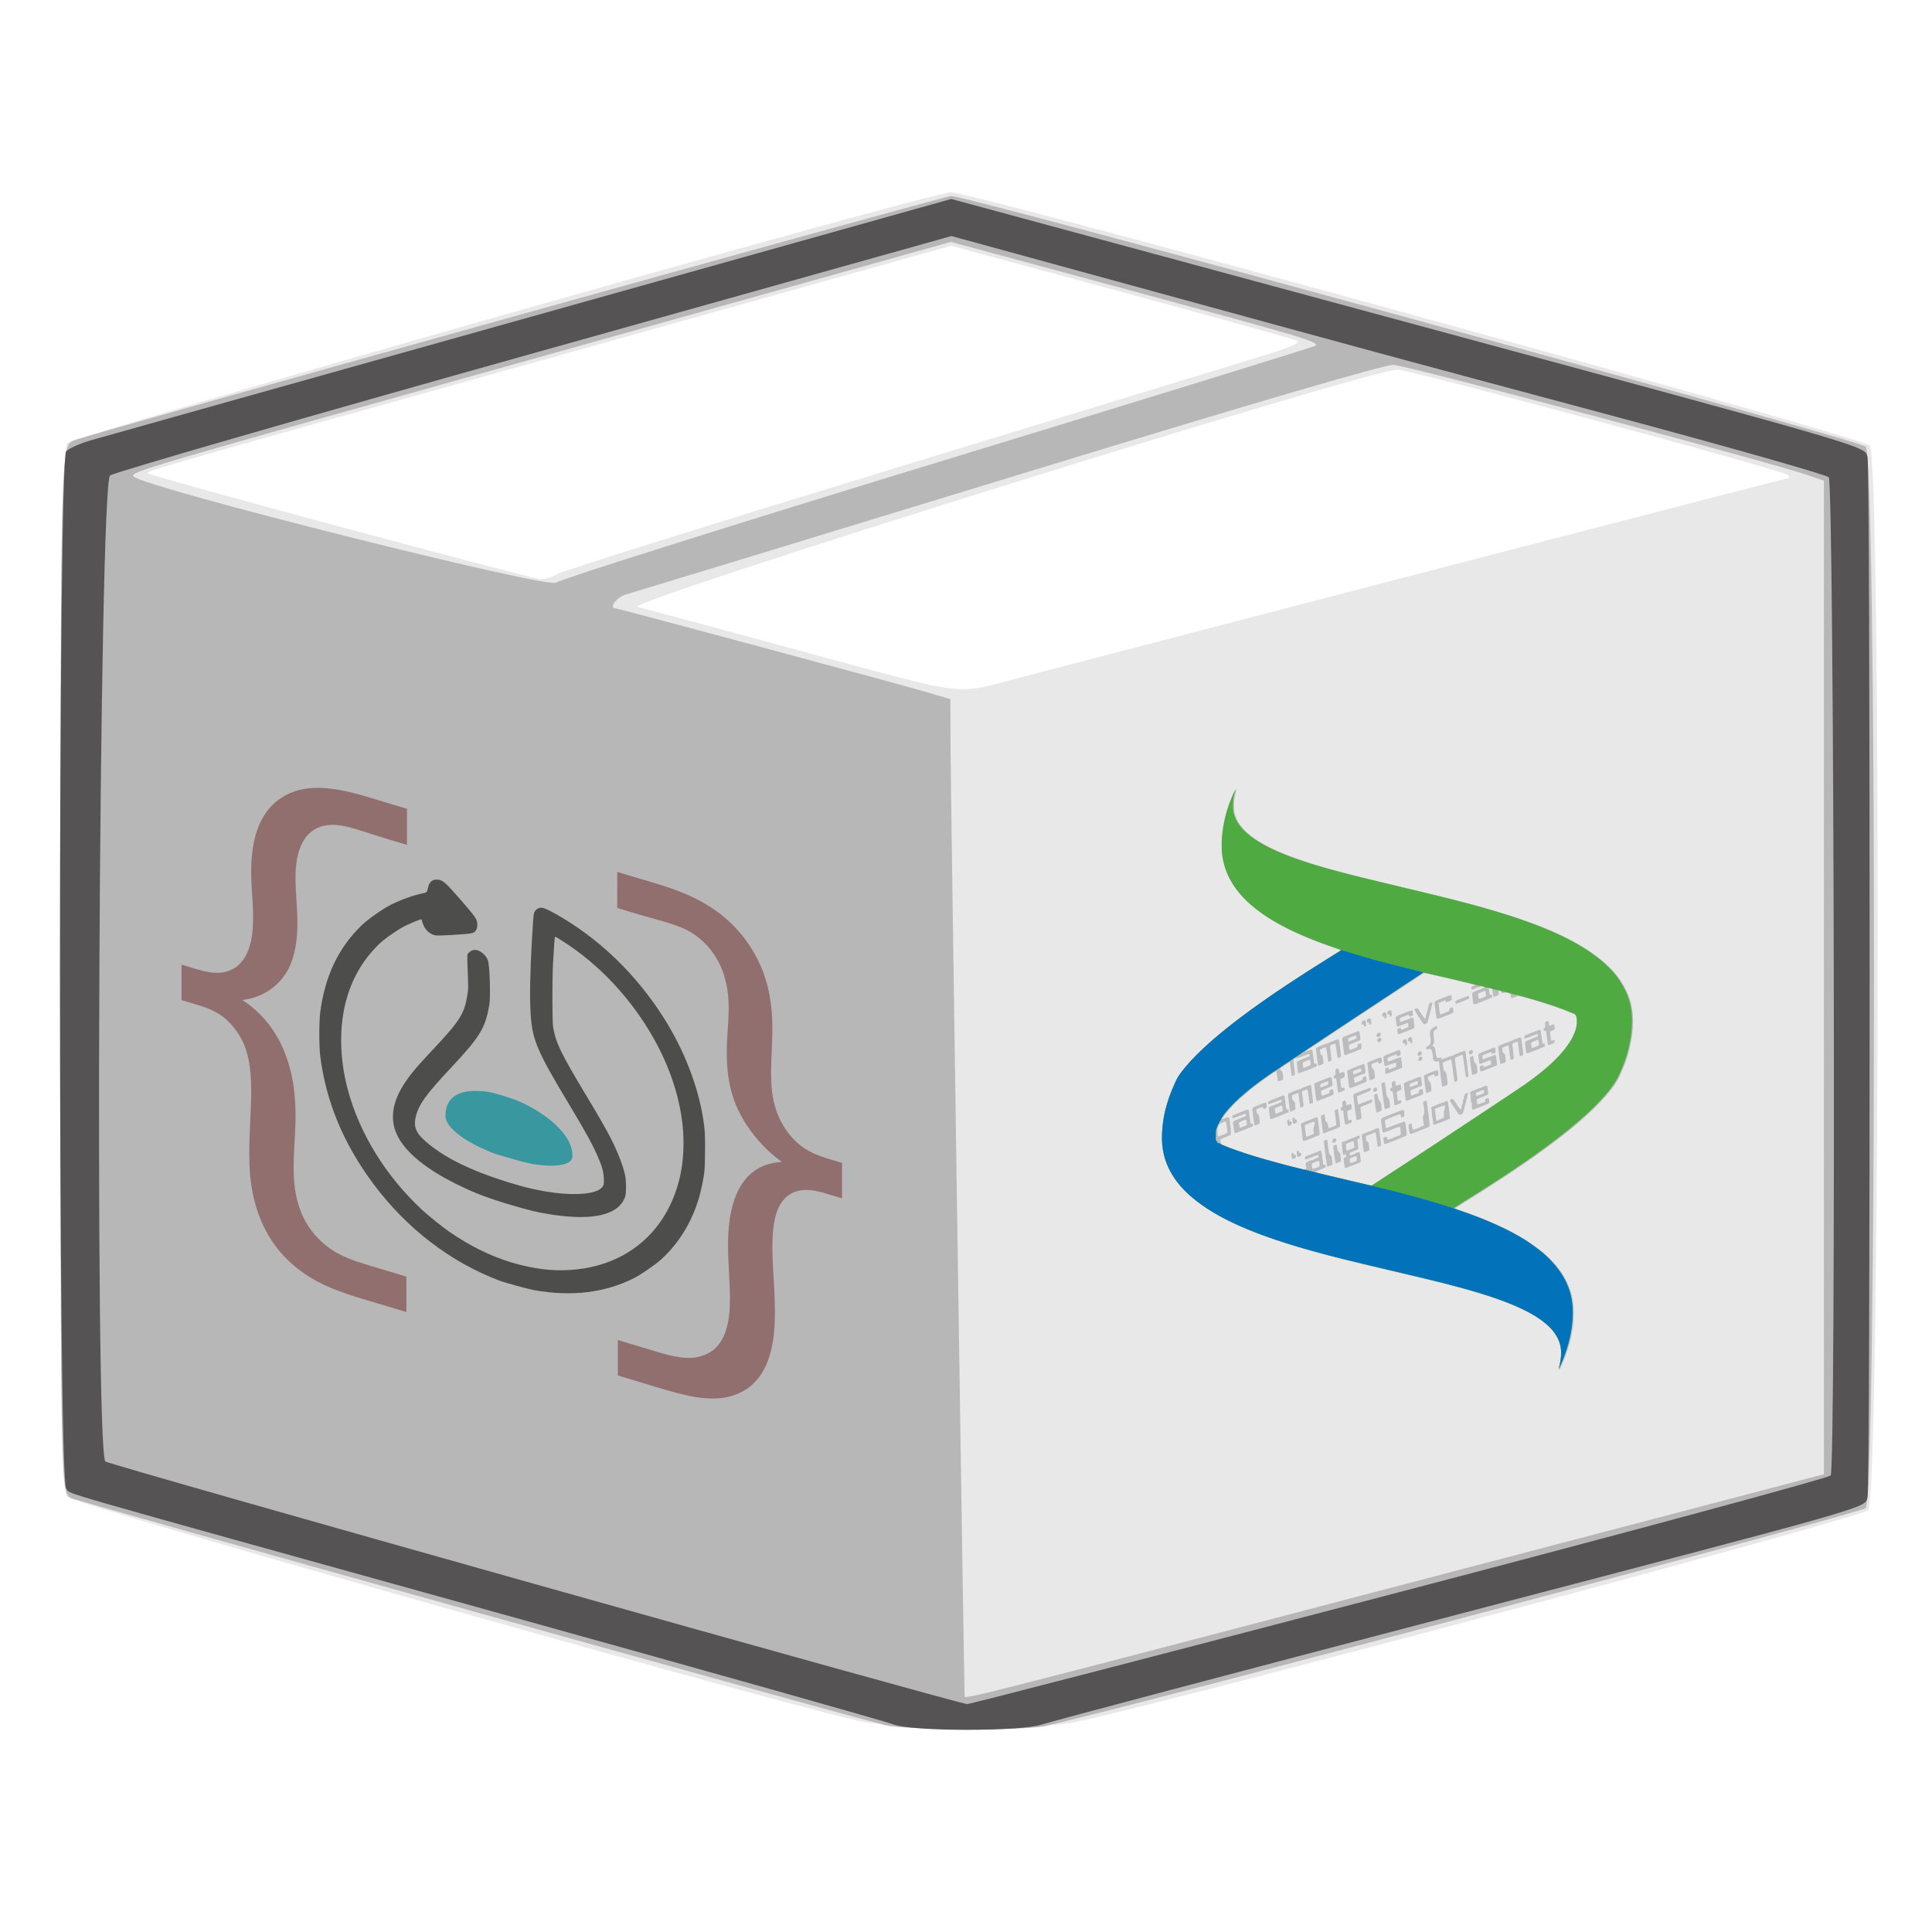 <?xml version="1.0" encoding="UTF-8" standalone="no"?>
<!-- Created with Inkscape (http://www.inkscape.org/) -->

<svg
   xmlns:dc="http://purl.org/dc/elements/1.1/"
   xmlns:cc="http://creativecommons.org/ns#"
   xmlns:rdf="http://www.w3.org/1999/02/22-rdf-syntax-ns#"
   xmlns:svg="http://www.w3.org/2000/svg"
   xmlns="http://www.w3.org/2000/svg"
   xmlns:sodipodi="http://sodipodi.sourceforge.net/DTD/sodipodi-0.dtd"
   xmlns:inkscape="http://www.inkscape.org/namespaces/inkscape"
   width="600"
   height="600"
   viewBox="0 0 158.75 158.75"
   version="1.1"
   id="svg4953"
   inkscape:version="0.92.5 (2060ec1f9f, 2020-04-08)"
   sodipodi:docname="researchobject-rocrate-bco.svg">
  <title
     id="title4896">RO-Crate BCO joint logo</title>
  <defs
     id="defs4947" />
  <sodipodi:namedview
     id="base"
     pagecolor="#ffffff"
     bordercolor="#666666"
     borderopacity="1.0"
     inkscape:pageopacity="0.0"
     inkscape:pageshadow="2"
     inkscape:zoom="0.49497475"
     inkscape:cx="1505.1605"
     inkscape:cy="798.3688"
     inkscape:document-units="mm"
     inkscape:current-layer="layer1"
     showgrid="false"
     fit-margin-top="1"
     fit-margin-left="1"
     fit-margin-right="1"
     fit-margin-bottom="1"
     inkscape:window-width="2488"
     inkscape:window-height="1376"
     inkscape:window-x="72"
     inkscape:window-y="27"
     inkscape:window-maximized="1"
     units="px" />
  <g
     inkscape:label="Layer 1"
     inkscape:groupmode="layer"
     id="layer1"
     transform="translate(1841.816,-101.842)">
    <g
       id="g4561-2"
       transform="matrix(0.45,0,0,0.45,-1093.042,181.735)" />
    <g
       id="g4875"
       transform="matrix(0.135,0,0,0.135,-1655.432,204.586)">
      <g
         id="g4850">
        <g
           transform="matrix(2.406,0,0,2.406,-1580.505,-918.472)"
           id="layer1-9"
           inkscape:label="Layer 1">
          <path
             style="fill:#e8e8e8"
             d="m 307.943,502.102 c -1.258,-0.421 -3.523,-0.8 -5.033,-0.843 -6.156,-0.174 -201.244,-55.155 -202.89,-57.18 -2.449,-3.014 -2.449,-263.498 0,-266.5 1.601,-1.962 218.31,-63.488 223.621,-63.488 5.767,0 230.794,61.994 232.45,64.039 2.915,3.599 2.523,266.435 -0.401,269.322 -2.113,2.086 -189.674,52.069 -202.453,53.952 -7.506,1.106 -42.465,1.644 -45.295,0.698 z m 33.857,-265.449 c 79.681,-20.817 193.171,-50.273 193.695,-50.273 0.363,0 0.269,-0.378 -0.209,-0.84 -1.209,-1.168 -95.561,-26.611 -98.683,-26.611 -7.299,0 -196.305,59.004 -192.241,60.013 1.503,0.373 19.821,5.315 40.706,10.982 44.334,12.029 38.907,11.385 56.733,6.728 z M 224.07,210.641 c 1.142,-0.748 39.936,-12.913 86.21,-27.033 46.274,-14.12 88.229,-26.933 93.233,-28.473 5.901,-1.816 8.634,-3.045 7.778,-3.497 -0.726,-0.384 -20.737,-5.95 -44.469,-12.37 l -43.149,-11.672 -98.682,27.614 c -109.611,30.672 -104.945,29.328 -104.249,30.025 0.774,0.774 96.785,26.625 99.162,26.7 1.15,0.036 3.025,-0.546 4.167,-1.294 z"
             id="path4186"
             inkscape:connector-curvature="0" />
          <path
             style="fill:#b8b7b7"
             d="m 307.028,501.83 c -7.775,-1.765 -204.356,-56.59 -205.928,-57.431 -2.71,-1.45 -2.702,-1.035 -2.702,-133.708 0,-131.565 0.026,-132.568 3.406,-133.875 4.358,-1.685 220.195,-61.809 221.886,-61.809 4.217,0 229.614,61.751 231.37,63.387 2.795,2.604 2.786,265.927 -0.009,268.531 -1.4,1.305 -179.592,48.656 -207.547,55.152 -5.005,1.163 -35.075,0.979 -40.477,-0.248 z m 131.766,-35.745 105.687,-27.721 V 312.693 187.022 l -3.66,-1.271 c -9.588,-3.33 -102.018,-27.944 -105.23,-28.022 -2.397,-0.058 -36.041,9.811 -97.452,28.586 -51.585,15.771 -95.13,29.051 -96.766,29.512 -2.33,0.656 -4.417,3.496 -2.568,3.496 0.627,0 71.539,19.093 78.516,21.141 l 6.177,1.813 0.035,11.628 c 0.03,10.172 3.441,239.856 3.574,240.719 0.104,0.674 8.213,-1.398 111.686,-28.538 z M 320.727,182.238 c 52.074,-15.894 94.886,-29.104 95.138,-29.356 0.962,-0.962 -2.957,-2.133 -46.976,-14.031 l -45.272,-12.237 -102.621,28.739 c -103.076,28.866 -105.216,29.496 -104.083,30.629 2.811,2.811 104.667,28.403 106.818,26.839 1.275,-0.927 44.923,-14.69 96.997,-30.583 z"
             id="path4184"
             inkscape:connector-curvature="0" />
          <path
             inkscape:connector-curvature="0"
             id="path4180"
             transform="matrix(0.11,0,0,0.11,-108.613,424.09)"
             d="m 3930.213,-2803.021 -967.748,271.277 c -532.262,149.203 -987.405,276.955 -1011.428,283.894 -24.023,6.939 -49.294,18.236 -56.162,25.104 -18.959,18.959 -18.959,2366.683 0,2385.643 15.106,15.106 -82.882,-13.11 985.982,283.918 487.378,135.438 899.249,251.533 915.266,257.988 v 0.002 c 41.828,16.858 293.767,17.18 343.076,0.439 19.688,-6.684 443.857,-118.99 942.598,-249.568 986.036,-258.16 948.832,-247.512 955.818,-273.557 6.384,-23.784 6.3,-2367.334 -0.082,-2391.135 -7.05,-26.294 27.068,-16.32 -1090.605,-318.826 z m 0.51,85.244 421.535,115.494 c 583.015,159.738 548.712,150.437 1094.791,296.848 269.613,72.286 495.205,136.377 501.316,142.424 12.479,12.349 16.859,2276.042 4.441,2295.582 -3.528,5.552 -449.856,126.303 -991.838,268.338 -541.982,142.035 -989.285,257.924 -994.008,257.529 -25.67,-2.142 -1972.714,-550.248 -1981.984,-557.941 -25.489,-21.154 -14.764,-2250.892 10.908,-2267.713 12.084,-7.918 452.365,-135.033 978.404,-282.478 z"
             style="fill:#555354;stroke-width:9.093" />
        </g>
      </g>
      <g
         id="g4844">
        <g
           transform="matrix(1.456,0.437,0,1.456,-35.663,25.958)"
           id="g4708">
          <g
             id="g4668">
            <g
               transform="matrix(0.353,0,0,-0.353,-1077.931,500.99)"
               id="g4934" />
          </g>
          <g
             id="text13"
             style="font-style:normal;font-weight:normal;font-size:70.525px;line-height:1.25;font-family:sans-serif;letter-spacing:0px;word-spacing:0px;fill:#916f6f;fill-opacity:1;stroke:none;stroke-width:1.763"
             aria-label="{" />
          <g
             id="text13-3"
             style="font-style:normal;font-weight:normal;font-size:70.525px;line-height:1.25;font-family:sans-serif;letter-spacing:0px;word-spacing:0px;fill:#916f6f;fill-opacity:1;stroke:none;stroke-width:1.763"
             aria-label="}">
            <g
               transform="translate(-447.331,134.326)"
               id="g4759">
              <g
                 transform="matrix(0.782,0,0,0.782,296.512,-107.247)"
                 id="g4765">
                <path
                   style="fill:#4d4e4c;stroke-width:0.726"
                   d="m 1009.586,758.846 c -73.771,5.793 -139.83,36.656 -190.133,88.831 -45.556,47.252 -72.443,103.883 -80.892,170.383 -1.795,14.126 -1.776,50.752 0.033,65.372 7.092,57.3 27.914,107.119 63.297,151.444 9.707,12.16 31.931,34.453 43.539,43.673 16.198,12.866 34.577,24.953 48.949,32.19 5.748,2.895 5.847,3.043 7.699,11.516 1.927,8.82 6.694,14.091 14.198,15.7 8.045,1.726 11.652,-0.361 35.559,-20.569 15.431,-13.044 21.459,-18.889 23.211,-22.51 1.909,-3.943 1.97,-10.576 0.134,-14.604 -2.723,-5.972 -4.468,-7.245 -16.29,-11.879 -13.692,-5.367 -37.131,-13.634 -43.146,-15.217 -10.38,-2.732 -19.298,2.604 -22.446,13.432 -0.617,2.123 -1.364,3.859 -1.659,3.859 -0.914,0 -13.351,-8.732 -22.742,-15.967 -10.516,-8.101 -31.939,-29.189 -40.239,-39.61 -23.772,-29.845 -40.407,-62.412 -49.71,-97.32 -12.002,-45.038 -11.464,-94.399 1.512,-138.778 17.882,-61.152 57.52,-113.349 112.37,-147.972 9.469,-5.977 30.438,-16.566 40.851,-20.63 31.229,-12.185 62.787,-18.35 94.063,-18.375 41.26,-0.032 77.626,8.196 114.389,25.881 69.046,33.215 119.671,95.192 138.744,169.857 4.897,19.172 7.095,35.014 7.758,55.929 1.447,45.605 -10.054,91.73 -33.143,132.922 -29.391,52.435 -75.838,94.507 -129.894,117.657 -13.026,5.578 -30.63,11.612 -31.425,10.77 -0.564,-0.598 -1.38,-11.881 -3.035,-41.991 -1.286,-23.401 -1.241,-85.838 0.068,-94.426 3.437,-22.54 11.394,-36.839 49.113,-88.252 20.421,-27.835 30.609,-42.5 37.924,-54.59 11.242,-18.581 19.398,-37.318 22.348,-51.344 1.552,-7.378 1.518,-25.362 -0.058,-30.669 -9.046,-30.46 -47.607,-51.625 -111.05,-60.952 -21.779,-3.202 -33.759,-3.957 -63.193,-3.983 -36.253,-0.032 -55.792,1.658 -83.53,7.224 -56.693,11.376 -88.993,33.345 -93.376,63.51 -3.715,25.566 8.169,56.201 38.675,99.69 4.612,6.574 15.2,21.249 23.53,32.611 38.74,52.838 45.682,66.213 50.114,96.561 1.253,8.577 1.249,9.706 -0.159,45.841 -0.258,6.636 -0.251,12.936 0.016,14.001 0.669,2.664 5.19,7.498 8.752,9.357 8.832,4.609 20.861,-1.287 22.85,-11.2 1.523,-7.59 2.494,-23.743 2.482,-41.292 -0.011,-15.923 -0.21,-18.904 -1.894,-28.328 -5.871,-32.851 -14.624,-49.429 -55.802,-105.684 -39.772,-54.335 -50.418,-72.377 -54.782,-92.839 -3.636,-17.051 1.152,-25.201 20.555,-34.986 26.782,-13.507 63.701,-20.386 113.914,-21.225 31.478,-0.526 51.771,0.87 77.283,5.317 31.941,5.567 59.623,16.553 68.605,27.227 4.351,5.171 4.973,7.417 4.588,16.588 -0.424,10.124 -2.613,17.403 -9.152,30.43 -8.037,16.013 -18.513,31.956 -42.32,64.403 -50.403,68.696 -57.039,82.389 -59.433,122.652 -1.407,23.667 -0.813,59.811 1.764,107.238 1.573,28.951 2.491,41.315 3.354,45.151 0.943,4.19 4.939,9.034 8.96,10.861 4.438,2.016 9.356,1.67 21.953,-1.544 65.905,-16.814 123.328,-54.52 165.64,-108.765 30.161,-38.667 51.014,-85.394 59.372,-133.045 2.923,-16.665 3.504,-26.767 3.105,-54.002 -0.386,-26.343 -0.658,-29.157 -4.953,-51.175 -9.012,-46.201 -30.401,-91.087 -61.248,-128.53 -8.829,-10.717 -30.854,-32.515 -41.463,-41.035 -43.991,-35.328 -94.331,-56.521 -150.718,-63.452 -9.36,-1.151 -44.548,-2.033 -53.387,-1.339 z"
                   id="path285-1-0"
                   inkscape:connector-curvature="0"
                   transform="matrix(0.353,0,0,-0.353,-1077.931,500.99)" />
                <path
                   inkscape:connector-curvature="0"
                   id="path287-8-3"
                   transform="matrix(0.265,0,0,0.265,-1075.547,449.111)"
                   d="m 1341.822,-1190.148 c -23.665,-0.08 -34.216,1.246 -52.815,6.633 -38.067,11.025 -59.556,33.331 -61.221,63.547 -0.486,8.828 -0.352,9.781 2.082,14.756 8.293,16.95 39.786,30.549 81.93,35.379 5.06,0.58 10.727,1.229 12.592,1.441 1.864,0.213 17.77,0.245 35.348,0.072 33.565,-0.329 45.722,-1.456 67.053,-6.217 28.491,-6.359 48.958,-16.869 55.133,-28.311 2.395,-4.436 2.188,-14.947 -0.463,-23.676 -9.257,-30.476 -52.405,-55.252 -108.648,-62.385 -5.06,-0.642 -19.005,-1.2 -30.99,-1.24 z"
                   style="fill:#39989f;stroke-width:0.968" />
                <path
                   inkscape:connector-curvature="0"
                   id="path3720"
                   style="font-style:normal;font-variant:normal;font-weight:normal;font-stretch:normal;font-size:338.522px;line-height:1.25;font-family:Inconsolata;-inkscape-font-specification:Inconsolata;letter-spacing:0px;word-spacing:0px;fill:#916f6f;fill-opacity:1;stroke:none;stroke-width:1.763"
                   d="m -891.34,115.233 v 18.957 h 7.109 c 5.755,0 14.556,-0.339 21.327,6.77 6.77,6.432 8.802,16.249 8.802,30.805 0,10.494 -1.016,20.65 -1.016,33.852 0,12.187 1.016,35.545 18.619,49.086 14.895,11.171 32.16,10.156 53.148,10.156 h 12.187 v -18.957 h -12.525 c -13.879,0 -24.712,0.677 -33.852,-5.755 -12.187,-8.125 -13.879,-23.019 -13.879,-34.529 0,-9.14 1.016,-17.942 1.016,-28.436 0,-35.545 -15.572,-48.409 -28.436,-52.809 10.494,-4.401 18.957,-12.525 24.035,-22.681 4.401,-9.14 5.416,-19.296 5.416,-27.082 0,-8.463 -1.016,-15.911 -1.016,-24.035 0,-6.77 0.677,-23.358 13.541,-31.483 9.14,-5.755 19.296,-4.062 34.191,-4.062 h 11.848 V -4.265 h -10.494 c -17.942,0 -39.607,-1.354 -55.856,13.541 -14.895,13.541 -16.926,32.498 -16.926,45.362 0,8.125 1.016,15.911 1.016,24.035 0,8.463 -1.016,20.311 -8.802,28.774 -7.447,7.786 -16.588,7.786 -22.681,7.786 z"
                   transform="translate(-2.7263584e-6)" />
                <path
                   inkscape:connector-curvature="0"
                   id="path3723"
                   style="font-style:normal;font-variant:normal;font-weight:normal;font-stretch:normal;font-size:338.522px;font-family:Inconsolata;-inkscape-font-specification:Inconsolata;fill:#916f6f;stroke-width:1.763"
                   d="m -538.262,115.233 h -6.432 c -6.093,0 -15.572,0 -22.681,-7.786 -8.125,-8.463 -8.802,-20.311 -8.802,-28.774 0,-8.125 0.677,-15.911 0.677,-24.035 0,-12.864 -1.693,-31.821 -16.588,-45.362 -16.249,-14.895 -37.914,-13.541 -56.195,-13.541 h -10.156 V 15.031 h 11.51 c 14.895,0 25.389,-1.693 34.191,4.062 13.202,8.125 13.879,24.712 13.879,31.483 0,8.125 -1.016,15.572 -1.016,24.035 0,7.786 0.677,17.942 5.078,27.082 5.078,10.156 13.879,18.28 24.374,22.681 -12.864,4.401 -28.774,17.265 -28.774,52.809 0,10.494 1.016,19.296 1.016,28.436 0,11.51 -1.693,26.405 -13.879,34.529 -9.14,6.432 -19.634,5.755 -33.514,5.755 h -12.525 v 18.957 h 12.187 c 20.988,0 38.253,1.016 52.809,-10.156 17.942,-13.541 18.957,-36.899 18.957,-49.086 0,-13.202 -1.354,-23.358 -1.354,-33.852 0,-14.556 2.37,-24.374 8.802,-30.805 7.109,-7.109 15.911,-6.77 21.665,-6.77 h 6.77 z" />
              </g>
            </g>
          </g>
        </g>
        <g
           transform="matrix(0.241,-0.065,0,0.241,-541.594,-40.643)"
           id="g4663">
          <g
             transform="translate(1358.945,-685.383)"
             id="g4646">
            <g
               id="g4803">
              <path
                 transform="translate(-1358.945,685.383)"
                 inkscape:connector-curvature="0"
                 id="path4575"
                 d="m 455.836,593.027 c 0,-0.429 0.671,-2.746 1.492,-5.149 2.242,-6.567 4.278,-17.485 5.014,-26.891 1.362,-17.407 -1.902,-34.09 -9.938,-50.804 C 426.856,457.051 356.324,401.041 222.216,327.39 177.044,302.581 138.72,282.745 29.2,227.487 -72.756,176.044 -110.743,156.35 -162.933,127.878 -267.545,70.806 -346.981,19.213 -405.38,-29.591 c -27.614,-23.077 -55.01,-50.041 -73.918,-72.754 -33.207,-39.888 -54.383,-80.824 -62.251,-120.341 -6.388,-32.081 -4.865,-68.91 4.354,-105.335 5.179,-20.461 11.591,-37.363 22.435,-59.141 8.22,-16.507 10.448,-19.632 22.877,-32.081 56.469,-56.562 177.291,-116.616 373.388,-185.591 13.436,-4.726 24.558,-8.834 24.715,-9.129 0.157,-0.295 -5.142,-3.823 -11.777,-7.839 -70.625,-42.753 -125.126,-81.904 -170.066,-122.166 -10.565,-9.465 -35.339,-34.265 -43.304,-43.35 -45.333,-51.702 -68.538,-98.22 -74.711,-149.764 -1.167,-9.746 -1.331,-32.589 -0.314,-43.841 2.758,-30.531 9.783,-59.252 20.968,-85.728 4.3,-10.177 11.973,-25.17 13.309,-26.005 1.151,-0.719 1.21,-0.663 0.941,0.903 -0.158,0.918 -1.109,4.847 -2.115,8.731 -3.37,13.019 -3.895,17.144 -3.894,30.6 0,11.274 0.136,12.925 1.538,18.831 13.307,56.062 78.666,114.477 213.808,191.093 48.85,27.695 91.167,49.912 205.962,108.137 83.492,42.347 113.354,57.714 153,78.735 165.771,87.893 265.919,154.808 335.739,224.328 34.916,34.766 57.072,64.167 74.056,98.273 15.573,31.273 22.563,58.048 23.428,89.741 0.955,34.999 -5.35,70.501 -18.448,103.864 -4.831,12.307 -15.6,34.222 -19.711,40.114 -14.17,20.309 -38.031,41.756 -70.527,63.393 -68.351,45.51 -171.292,91.219 -328.215,145.738 -7.201,2.502 -13.091,4.71 -13.088,4.907 0,0.197 3.247,2.315 7.209,4.708 70.459,42.545 128.621,84.27 173.445,124.425 11.115,9.958 36.749,35.673 45.266,45.41 44.186,50.514 68.262,99.152 73.553,148.587 1.626,15.188 1.281,36.152 -0.87,52.962 -4.017,31.393 -12.529,59.709 -26.446,87.975 -3.028,6.149 -6.049,12.041 -6.715,13.093 -1.244,1.966 -2.404,2.513 -2.404,1.133 z M 4.537,-6.772 c 86.029,-32.414 336.693,-130.323 367.149,-143.408 31.549,-13.555 59.611,-29.136 79.737,-44.275 28.754,-21.628 45.694,-44.566 50.065,-67.791 1.857,-9.864 0.356,-24.672 -2.979,-29.403 -1.17,-1.659 -28.128,-19.671 -47.086,-31.46 -36.188,-22.504 -95.144,-55.815 -98.785,-55.815 -1.054,0 -4.926,0.397 -8.604,0.882 -8.534,1.126 -9.117,0.853 -9.701,-4.534 -0.815,-7.517 -0.853,-7.576 -6.909,-10.769 -5.309,-2.799 -5.561,-2.867 -10.739,-2.903 l -5.303,-0.036 -0.618,-2.899 c -0.537,-2.522 -0.96,-3.114 -3.243,-4.55 -1.444,-0.908 -2.941,-1.655 -3.326,-1.661 -0.5,-0.008 -0.668,1.547 -0.589,5.432 l 0.112,5.443 -6.071,0.823 c -5.356,0.726 -6.175,0.719 -6.956,-0.062 -0.589,-0.589 -1.263,-3.918 -2.014,-9.944 -0.621,-4.982 -1.131,-9.392 -1.135,-9.799 -0.01,-0.743 -8.583,-5.321 -9.033,-4.822 -0.337,0.374 1.729,16.182 2.219,16.975 0.221,0.358 1.43,0.651 2.687,0.651 2.725,0 2.934,0.274 3.361,4.405 0.306,2.962 0.226,3.241 -1.074,3.787 -1.299,0.546 -39.225,5.361 -42.122,5.348 -0.71,-0.006 -1.953,-0.601 -2.761,-1.33 -1.362,-1.227 -1.581,-2.217 -2.975,-13.455 -1.8,-14.512 -1.792,-14.159 -0.384,-15.898 1.038,-1.282 2.2,-1.516 15.698,-3.171 9.209,-1.129 14.662,-2.042 14.808,-2.479 0.349,-1.046 -7.681,-4.866 -10.229,-4.866 -1.194,0 -6.508,0.552 -11.81,1.227 -10.873,1.385 -11.082,1.338 -11.496,-2.574 -0.391,-3.691 0.206,-4.394 4.113,-4.838 5.077,-0.577 5.746,-0.829 4.775,-1.799 -0.441,-0.44 -29.257,-15.15 -64.036,-32.688 -61.433,-30.979 -63.294,-31.87 -65.319,-31.282 -1.146,0.333 -19.827,7.548 -41.511,16.033 -21.685,8.485 -62.863,24.568 -91.506,35.739 -28.643,11.171 -72.469,28.332 -97.391,38.135 -69.534,27.352 -69.4,27.298 -68.986,27.712 0.086,0.086 2.932,-0.215 6.325,-0.669 8.109,-1.085 9.624,-1.062 11.097,0.167 1.097,0.915 1.472,2.961 3.379,18.389 1.18,9.548 2.417,17.702 2.75,18.121 0.363,0.458 1.218,0.627 2.141,0.424 2.223,-0.488 3.398,0.754 3.726,3.94 0.219,2.125 0.05,2.984 -0.72,3.682 -0.727,0.658 -6.293,1.562 -20.062,3.26 -10.481,1.292 -20.281,2.35 -21.778,2.35 -4.332,0 -4.642,-0.654 -6.205,-13.095 -1.706,-13.581 -1.756,-16.419 -0.311,-17.726 0.824,-0.745 4.817,-1.464 16.036,-2.886 l 14.939,-1.894 -0.037,-2.803 c -0.021,-1.542 -0.309,-3.074 -0.64,-3.406 -0.411,-0.411 -5.094,-0.035 -14.741,1.185 -16.493,2.085 -17.578,2.132 -18.329,0.791 -0.502,-0.896 -0.804,-0.916 -3.001,-0.19 -4.873,1.608 -4.7,0.007 -2.204,20.405 1.221,9.982 2.21,18.736 2.197,19.453 -0.013,0.717 -0.535,1.577 -1.161,1.913 -1.63,0.872 -7.078,0.779 -7.393,-0.126 -0.243,-0.699 -4.415,-33.926 -4.415,-35.161 0,-1.148 -2.192,-0.487 -13.24,3.996 -10.414,4.226 -11.194,4.647 -11.366,6.14 -0.141,1.222 0.434,2.271 2.419,4.413 1.432,1.546 2.874,3.34 3.205,3.987 0.331,0.647 1.068,5.233 1.639,10.191 0.887,7.706 0.919,9.125 0.217,9.775 -0.957,0.886 -12.285,2.353 -12.944,1.676 -0.245,-0.252 -1.184,-6.482 -2.087,-13.846 -1.43,-11.662 -1.772,-13.388 -2.659,-13.388 -1.254,0 -22.766,8.937 -35.506,14.751 -43.298,19.759 -77.706,42.195 -94.903,61.884 -4.442,5.086 -5.907,7.235 -5.327,7.815 0.158,0.158 3.245,-0.103 6.86,-0.58 7.159,-0.944 8.876,-0.681 10.311,1.579 0.75,1.181 1.506,6.41 2.406,16.65 0.142,1.618 0.654,5.326 1.138,8.238 0.483,2.913 0.896,8.398 0.918,12.19 0.034,6.037 -0.092,6.964 -1.011,7.456 -0.577,0.309 -5.94,1.127 -11.916,1.818 -5.977,0.691 -11.483,1.51 -12.237,1.821 -1.304,0.538 -1.351,0.755 -0.969,4.529 0.221,2.18 0.793,5.196 1.272,6.702 0.861,2.708 1.041,2.851 15.974,12.725 30.619,20.244 62.763,39.448 104.844,62.637 37.222,20.511 91.984,49.303 93.774,49.303 1.183,0 1.183,0.351 0,-8.959 l -0.966,-7.62 1.407,-1.404 c 1.63,-1.626 6.847,-2.584 14.178,-2.602 2.493,-0.006 5.141,-0.289 5.885,-0.627 0.743,-0.338 3.603,-0.934 6.354,-1.324 l 5.002,-0.709 -0.187,-2.942 c -0.103,-1.618 -0.376,-3.136 -0.608,-3.374 -0.232,-0.237 -6.761,0.371 -14.511,1.351 -7.749,0.98 -15.155,1.704 -16.458,1.608 l -2.368,-0.174 -0.179,-3.137 c -0.099,-1.727 0.117,-3.494 0.48,-3.931 0.422,-0.508 2.499,-0.895 5.77,-1.075 2.811,-0.155 7.362,-0.693 10.113,-1.197 2.751,-0.504 7.858,-1.099 11.35,-1.322 3.491,-0.223 6.486,-0.63 6.655,-0.904 0.169,-0.274 1.305,-0.497 2.524,-0.497 4.23,0 4.4,0.502 6.762,19.891 1.155,9.484 2.256,17.494 2.446,17.801 0.19,0.307 1.395,0.558 2.679,0.558 1.964,0 2.425,0.239 2.908,1.509 0.839,2.206 0.701,5.303 -0.272,6.11 -0.465,0.386 -6.688,1.412 -13.828,2.279 -7.584,0.921 -12.902,1.818 -12.79,2.156 0.106,0.319 14.339,7.763 31.629,16.542 17.29,8.779 49.444,25.12 71.452,36.312 22.009,11.193 40.569,20.365 41.245,20.384 0.676,0.019 10.077,-3.299 20.89,-7.374 z m -89.075,-56.003 c -0.665,-0.735 -1.321,-4.322 -2.273,-12.43 l -1.338,-11.397 1.626,-1.399 c 0.894,-0.769 2.282,-1.399 3.083,-1.399 1.848,0 2.299,-1.189 1.632,-4.301 l -0.529,-2.466 -2.637,0.178 c -4.453,0.3 -4.415,0.395 -6.404,-15.944 -1.812,-14.892 -1.785,-16.919 0.239,-17.696 0.537,-0.206 2.825,-0.374 5.086,-0.374 2.26,0 4.662,-0.296 5.337,-0.657 1.612,-0.863 12.039,-2.243 17.123,-2.267 2.206,-0.01 4.498,-0.279 5.093,-0.598 0.595,-0.318 2.955,-0.753 5.244,-0.966 5.202,-0.483 5.954,0.02 5.954,3.986 0,2.555 -0.172,2.95 -1.51,3.459 -0.83,0.316 -2.154,0.574 -2.942,0.574 -1.815,0 -1.817,0.171 -0.138,13.978 1.145,9.413 1.2,10.844 0.447,11.571 -0.541,0.522 -4.552,1.294 -10.812,2.082 -5.474,0.689 -10.174,1.389 -10.445,1.557 -0.668,0.413 -0.622,3.348 0.081,5.199 0.553,1.455 0.752,1.509 5.518,1.509 3.485,0 5.143,-0.24 5.618,-0.812 0.393,-0.474 3.027,-1.108 6.329,-1.524 7.838,-0.987 7.491,-1.469 9.323,12.922 1.31,10.289 1.366,11.554 0.567,12.775 -0.488,0.745 -0.995,1.354 -1.125,1.354 -0.131,0 -7.87,0.926 -17.199,2.058 -19.658,2.386 -19.719,2.389 -20.95,1.028 z m 27.363,-9.263 c 2.782,-0.741 3.056,-1.565 2.381,-7.134 -0.336,-2.768 -0.839,-5.254 -1.119,-5.524 -0.643,-0.623 -15.866,1.272 -16.584,2.064 -0.605,0.668 0.377,11.007 1.09,11.475 0.587,0.386 12.168,-0.331 14.232,-0.881 z m -15.243,-33.397 c 0.707,-0.405 3.536,-1 6.287,-1.324 l 5.002,-0.588 -0.167,-5.002 c -0.19,-5.674 -1.041,-11.154 -1.861,-11.974 -0.883,-0.883 -18.91,1.411 -19.312,2.457 -0.32,0.835 0.827,12.936 1.422,14.997 0.583,2.018 6.027,2.922 8.629,1.433 z m -57.229,26.968 c -0.806,-0.971 -8.384,-61.251 -8.143,-64.776 l 0.161,-2.354 3.736,-0.5 c 2.055,-0.275 3.956,-0.275 4.223,0 0.268,0.275 1.181,6.591 2.03,14.035 2.492,21.862 2.441,21.639 6.136,27.069 l 3.204,4.708 1.308,9.71 c 1.595,11.836 1.546,11.993 -3.908,12.564 -5.608,0.586 -7.986,0.463 -8.747,-0.455 z m 21.293,-2.223 c -0.815,-0.982 -6.344,-44.118 -5.827,-45.464 0.535,-1.394 7.794,-1.289 8.53,0.124 0.295,0.566 0.867,3.81 1.27,7.209 0.829,6.981 0.88,7.114 4.733,12.358 l 2.81,3.825 1.176,9.703 c 0.712,5.873 0.974,10.081 0.663,10.661 -0.529,0.989 -2.211,1.378 -8.812,2.042 -2.977,0.299 -4.001,0.196 -4.543,-0.456 z m 71.374,-8.856 c -0.13,-0.405 -0.659,-4.708 -1.176,-9.563 -0.517,-4.855 -1.196,-10.416 -1.51,-12.358 -1.299,-8.037 -2.398,-18.513 -2.227,-21.227 l 0.184,-2.9 2.648,-0.427 c 10.446,-1.686 14.463,-2.147 19.007,-2.182 3.368,-0.025 5.771,-0.346 6.874,-0.916 0.957,-0.495 4.267,-1.046 7.594,-1.264 5.831,-0.382 5.904,-0.37 6.487,1.024 0.891,2.133 6.111,44.73 5.546,45.26 -0.27,0.254 -2.116,0.643 -4.103,0.865 -4.318,0.483 -4.468,0.333 -4.986,-4.993 -0.332,-3.414 -1.464,-12.315 -3.539,-27.825 -0.38,-2.843 -0.938,-5.321 -1.239,-5.507 -0.818,-0.505 -22.983,2.21 -23.893,2.927 -0.591,0.466 -0.688,1.641 -0.395,4.772 0.605,6.457 1.2,8.047 3.992,10.674 l 2.552,2.4 1.254,9.663 c 0.969,7.467 1.095,9.821 0.554,10.357 -0.69,0.684 -8.258,1.954 -11.648,1.954 -0.958,0 -1.847,-0.331 -1.977,-0.736 z m 52.104,-7.366 c -1.467,-1.467 -1.702,-2.293 -2.365,-8.299 -0.463,-4.192 -0.53,-6.877 -0.18,-7.227 0.306,-0.306 2.384,-0.477 4.617,-0.38 l 4.061,0.176 0.355,3.3 c 0.195,1.815 0.542,3.602 0.77,3.972 0.571,0.924 12.364,0.9 14.066,-0.029 1.546,-0.844 11.147,-2.19 15.829,-2.22 2.605,-0.017 3.476,-0.253 3.865,-1.051 0.868,-1.779 -1.211,-19.269 -2.446,-20.584 -0.535,-0.57 -4.711,-0.216 -19.705,1.668 -10.464,1.315 -19.669,2.229 -20.456,2.032 -2.951,-0.741 -3.55,-2.071 -4.29,-9.518 -0.382,-3.846 -0.936,-8.318 -1.232,-9.936 -0.295,-1.618 -0.832,-5.534 -1.192,-8.701 -0.599,-5.267 -0.561,-5.92 0.448,-7.65 0.888,-1.523 1.613,-1.975 3.72,-2.317 9.432,-1.532 15.223,-2.295 21.154,-2.786 3.722,-0.308 9.018,-0.962 11.769,-1.453 2.751,-0.491 7.932,-1.07 11.513,-1.288 6.479,-0.394 6.517,-0.388 7.686,1.098 0.862,1.095 1.383,3.246 1.957,8.072 0.915,7.694 0.817,7.909 -3.864,8.491 -3.694,0.459 -4.268,-0.087 -4.887,-4.648 -0.745,-5.492 0.41,-5.336 -20.529,-2.773 -10.358,1.268 -18.664,2.551 -19.057,2.944 -0.536,0.536 -0.45,2.83 0.376,9.973 0.59,5.102 1.329,9.775 1.644,10.385 0.511,0.992 1.012,1.065 4.774,0.695 8.048,-0.792 13.658,-1.456 19.798,-2.344 3.398,-0.491 8.616,-0.902 11.594,-0.912 2.979,-0.01 6.071,-0.317 6.871,-0.682 1.9,-0.866 4.255,-0.242 5.314,1.408 1.026,1.598 4.778,30.89 4.234,33.057 -0.206,0.82 -0.966,1.864 -1.689,2.321 -1.098,0.693 -47.835,6.863 -51.821,6.841 -0.591,-0.006 -1.808,-0.739 -2.704,-1.635 z m 65.911,-6.78 c -2.56,-1.297 -3.314,-3.759 -4.51,-14.725 -1.148,-10.527 -1.129,-10.598 2.989,-11.26 3.789,-0.609 4.227,0.093 5.306,8.501 0.519,4.046 1.205,7.62 1.524,7.942 0.88,0.889 16.489,0.375 17.591,-0.579 0.485,-0.42 2.787,-0.95 5.113,-1.178 5.287,-0.516 6.595,-1.323 5.62,-3.463 -1.03,-2.26 -2.678,-16.078 -2.325,-19.494 0.168,-1.628 0.983,-4.235 1.812,-5.793 1.456,-2.739 1.496,-3.091 1.183,-10.583 -0.178,-4.262 -0.666,-8.677 -1.086,-9.81 -0.42,-1.133 -0.955,-3.994 -1.19,-6.357 -0.553,-5.569 0.191,-6.589 4.805,-6.589 2.714,0 3.238,0.186 3.727,1.324 0.994,2.313 8.158,62.938 7.608,64.384 -0.275,0.723 -1.107,1.691 -1.85,2.151 -0.84,0.52 -9.134,1.762 -21.947,3.285 -11.328,1.347 -21.13,2.563 -21.781,2.702 -0.652,0.139 -1.817,-0.068 -2.59,-0.459 z m 57.581,-7.82 c -0.501,-0.604 -0.86,-3.335 -1.025,-7.797 -0.139,-3.777 -0.536,-7.397 -0.882,-8.044 -0.81,-1.517 -2.109,-11.78 -2.145,-16.957 -0.015,-2.206 -0.267,-4.457 -0.558,-5.002 -0.292,-0.545 -0.706,-2.183 -0.92,-3.639 -0.61,-4.149 0.184,-4.773 6.796,-5.342 3.047,-0.262 8.189,-0.879 11.425,-1.371 3.236,-0.492 8.136,-0.914 10.887,-0.937 3.187,-0.027 5.536,-0.347 6.473,-0.883 2.308,-1.319 5.126,-1.115 6.086,0.441 0.745,1.207 5.747,39.427 5.701,43.559 -0.012,1.12 -0.433,1.809 -1.342,2.2 -1.433,0.616 -34.105,4.702 -37.599,4.702 -1.219,0 -2.455,-0.396 -2.897,-0.93 z m 13.456,-8.123 c 0.874,-0.448 3.533,-1.007 5.908,-1.242 2.376,-0.235 5.009,-0.612 5.853,-0.838 l 1.534,-0.41 -0.164,-8.649 c -0.159,-8.355 -0.113,-8.741 1.356,-11.368 1.862,-3.332 2.221,-9.989 0.573,-10.622 -1.046,-0.402 -23.826,2.096 -24.457,2.682 -0.217,0.202 0.449,7.108 1.48,15.348 1.849,14.768 1.896,14.987 3.337,15.388 2.252,0.627 2.867,0.588 4.58,-0.29 z m 51.818,0.713 c -0.532,-0.43 -3.611,-5.548 -6.843,-11.374 -3.231,-5.826 -8.456,-15.211 -11.611,-20.855 -4.358,-7.797 -5.597,-10.483 -5.16,-11.181 0.395,-0.629 1.694,-0.972 4.134,-1.092 4.326,-0.211 3.165,-1.675 13.675,17.239 4.316,7.768 8.19,14.5 8.61,14.961 0.646,0.71 0.856,0.576 1.375,-0.883 0.337,-0.946 0.929,-2.25 1.314,-2.897 0.386,-0.647 0.888,-2.715 1.117,-4.595 0.228,-1.88 0.839,-3.887 1.358,-4.46 0.518,-0.573 0.943,-2.029 0.943,-3.236 0,-2.969 1.124,-7.235 2.125,-8.066 0.45,-0.373 0.817,-1.72 0.817,-2.994 0,-3.483 1.137,-7.306 2.559,-8.603 1.703,-1.554 6.42,-2.236 7.389,-1.069 0.574,0.691 -0.52,5.394 -5.585,24.002 -3.464,12.728 -6.724,23.59 -7.243,24.136 -1.286,1.353 -7.646,2.037 -8.974,0.964 z m -421.018,-2.447 c -1.413,-1.216 -1.684,-2.065 -2.382,-7.478 -0.437,-3.39 -0.564,-6.331 -0.284,-6.611 0.277,-0.277 1.665,-0.421 3.085,-0.319 2.203,0.158 2.554,0.357 2.396,1.362 -0.512,3.251 -0.425,3.465 1.657,4.09 1.133,0.34 2.407,0.842 2.832,1.116 2.458,1.587 1.785,6.854 -1.064,8.328 -2.421,1.252 -4.395,1.098 -6.238,-0.488 z m 12.82,-1.748 c -0.999,-1.064 -1.423,-2.643 -1.977,-7.364 -0.437,-3.723 -0.496,-6.203 -0.155,-6.516 0.303,-0.278 1.676,-0.646 3.051,-0.818 2.818,-0.352 3.118,0.207 1.642,3.061 -1.03,1.992 -0.727,2.399 1.788,2.399 2.4,0 4.956,2.778 4.956,5.387 0,4.326 -6.379,6.967 -9.305,3.852 z m 441.34,-0.597 c -1.177,-1.253 -1.28,-1.969 -1.28,-8.936 0,-6.895 -0.111,-7.693 -1.241,-8.895 -1.133,-1.206 -1.269,-2.199 -1.557,-11.365 -0.233,-7.415 -0.525,-10.217 -1.113,-10.705 -1.001,-0.831 -1.042,-4.296 -0.061,-5.079 0.405,-0.323 1.662,-0.764 2.795,-0.981 5.121,-0.981 18.873,-2.641 22.097,-2.667 1.958,-0.016 3.812,-0.275 4.119,-0.576 0.307,-0.301 3.075,-0.722 6.149,-0.935 7.788,-0.539 7.607,-0.739 8.904,9.791 1.421,11.531 1.402,12.663 -0.224,13.669 -0.755,0.467 -6.871,1.481 -14.231,2.36 -7.099,0.848 -13.076,1.815 -13.283,2.149 -0.402,0.65 0.911,12.03 1.497,12.978 0.484,0.783 14.663,0.034 17.631,-0.932 l 2.354,-0.766 v -3.142 -3.142 l 4.061,-0.176 c 2.233,-0.097 4.271,0.035 4.529,0.294 0.258,0.259 0.784,2.941 1.171,5.961 1.024,8 2.439,7.307 -20.69,10.128 -10.496,1.28 -19.368,2.327 -19.716,2.328 -0.348,0 -1.209,-0.612 -1.913,-1.361 z m 27.261,-32.49 2.354,-0.77 -0.195,-3.727 c -0.107,-2.05 -0.435,-3.975 -0.729,-4.279 -0.516,-0.533 -18.468,1.175 -19.593,1.864 -0.493,0.302 0.01,6.995 0.592,7.943 0.434,0.702 14.859,-0.146 17.571,-1.032 z m -379.586,21.227 c -2.181,-2.181 -2.016,-5.62 0.366,-7.624 2.084,-1.753 3.42,-1.892 5.894,-0.613 4.731,2.446 2.834,9.681 -2.538,9.681 -1.634,0 -2.686,-0.408 -3.723,-1.444 z m -74.868,-24.007 c -0.329,-0.405 -1.685,-9.739 -3.014,-20.743 -1.329,-11.004 -2.55,-20.815 -2.715,-21.802 -0.593,-3.554 -0.533,-3.572 20.821,-6.2 19.079,-2.348 19.67,-2.386 20.683,-1.331 0.839,0.875 1.515,4.991 3.463,21.094 2.859,23.634 2.885,24.243 1.084,25.011 -1.485,0.633 -33.89,4.706 -37.443,4.706 -1.255,0 -2.55,-0.331 -2.879,-0.736 z m 19.503,-9.544 c 3.519,-0.445 6.617,-1.029 6.886,-1.297 0.269,-0.269 0.212,-2.474 -0.127,-4.901 -0.886,-6.353 -0.438,-10.831 1.515,-15.141 1.346,-2.97 1.608,-4.236 1.375,-6.655 -0.158,-1.643 -0.575,-3.275 -0.928,-3.628 -0.964,-0.964 -23.644,1.77 -24.079,2.902 -0.441,1.148 2.835,28.529 3.519,29.419 0.35,0.456 1.44,0.606 2.995,0.413 1.345,-0.167 5.324,-0.667 8.842,-1.112 z m 31.045,3.603 c -0.957,-1.153 -6.264,-45.039 -5.535,-45.768 0.857,-0.857 7.984,-1.758 8.649,-1.093 0.439,0.439 2.574,14.422 2.671,17.493 0.013,0.404 0.95,1.759 2.082,3.013 2.818,3.119 4.249,6.65 4.739,11.691 0.228,2.341 0.711,4.628 1.074,5.082 0.565,0.705 1.982,0.662 9.768,-0.301 5.009,-0.619 9.291,-1.317 9.515,-1.551 0.224,-0.234 -0.645,-8.855 -1.931,-19.158 -1.702,-13.638 -2.164,-18.942 -1.7,-19.501 0.832,-1.002 7.011,-1.788 7.806,-0.993 0.566,0.566 5.724,40.132 5.737,44.009 0,1.012 -0.326,2.116 -0.732,2.453 -0.593,0.492 -37.547,5.416 -40.645,5.416 -0.463,0 -1.138,-0.356 -1.499,-0.792 z m 55.359,-7.009 c -0.338,-0.407 -1.628,-8.947 -2.867,-18.978 l -2.254,-18.239 -2.648,-0.294 -2.648,-0.294 -0.518,-3.053 c -0.666,-3.926 -0.274,-4.891 1.989,-4.891 1.088,0 1.942,-0.363 2.154,-0.916 0.193,-0.504 0.073,-3.35 -0.267,-6.326 -0.73,-6.38 -0.341,-7.112 4.073,-7.671 3.727,-0.472 4.359,0.39 5.321,7.263 l 0.783,5.59 5.618,-0.205 c 4.204,-0.153 5.776,-0.006 6.247,0.588 0.346,0.436 0.942,3.287 1.323,6.336 0.569,4.55 0.552,5.684 -0.095,6.332 -0.434,0.434 -3.094,1.086 -5.911,1.45 l -5.122,0.661 0.051,2.128 c 0.028,1.171 0.624,6.63 1.324,12.132 l 1.273,10.004 h 3.531 c 1.942,0 3.862,0.214 4.266,0.476 0.421,0.272 0.736,1.689 0.736,3.312 0,1.56 -0.331,3.103 -0.736,3.429 -0.798,0.644 -9.284,1.905 -12.821,1.905 -1.204,0 -2.464,-0.333 -2.802,-0.739 z m 29.478,-3.754 c -1.206,-1.02 -1.571,-3.338 -5.175,-32.791 -3.577,-29.243 -3.807,-31.802 -2.962,-33.092 0.504,-0.769 1.508,-1.533 2.232,-1.698 4.369,-0.998 39.12,-4.819 39.925,-4.39 1.347,0.718 1.985,5.818 0.868,6.934 -0.576,0.576 -6.037,1.485 -17.218,2.866 -9.006,1.112 -16.58,2.221 -16.831,2.464 -0.544,0.526 1.808,20.728 2.496,21.44 0.261,0.271 7.848,-0.435 16.859,-1.567 10.695,-1.344 16.733,-1.872 17.391,-1.52 1.408,0.754 2.11,5.641 0.974,6.778 -0.562,0.562 -5.394,1.419 -14.51,2.573 -7.517,0.952 -13.924,1.889 -14.238,2.083 -0.839,0.518 -0.71,2.874 0.846,15.556 1.332,10.855 1.316,13.483 -0.091,14.353 -0.282,0.174 -2.483,0.495 -4.891,0.713 -3.778,0.342 -4.557,0.246 -5.676,-0.701 z m 49.688,-5.658 c -1.281,-0.971 -6.826,-44.89 -5.797,-45.919 0.352,-0.352 2.225,-0.755 4.161,-0.895 4.284,-0.31 4.258,-0.354 5.473,9.065 0.734,5.69 1.084,6.867 2.714,9.121 4.867,6.732 4.633,6.081 5.885,16.384 0.733,6.033 0.978,10.046 0.65,10.66 -0.382,0.714 -1.954,1.167 -5.737,1.652 -6.418,0.823 -6.17,0.825 -7.348,-0.067 z m 20.896,-2.918 c -0.807,-0.973 -8.523,-61.912 -8.255,-65.197 l 0.168,-2.06 3.736,-0.5 c 2.055,-0.275 3.954,-0.275 4.22,0 0.266,0.275 1.483,8.55 2.705,18.389 l 2.221,17.888 2.386,3.534 c 1.312,1.944 2.826,4.222 3.364,5.062 0.628,0.981 1.416,4.998 2.2,11.227 1.511,11.995 1.742,11.559 -6.426,12.131 -4.559,0.319 -5.735,0.231 -6.32,-0.474 z m 24.898,-2.77 c -0.183,-0.297 -1.302,-8.572 -2.485,-18.389 -1.183,-9.818 -2.406,-18.181 -2.716,-18.586 -0.31,-0.405 -1.465,-0.736 -2.566,-0.736 -1.632,0 -2.113,-0.293 -2.604,-1.584 -0.331,-0.871 -0.523,-2.659 -0.427,-3.972 0.16,-2.171 0.336,-2.406 1.941,-2.581 0.971,-0.106 1.996,-0.416 2.279,-0.69 0.291,-0.283 0.197,-3.082 -0.22,-6.481 -0.86,-7.02 -0.721,-7.303 3.875,-7.874 3.964,-0.493 4.696,0.359 5.257,6.116 0.236,2.427 0.667,5.039 0.956,5.804 0.495,1.307 0.729,1.367 3.9,1.006 1.855,-0.211 4.084,-0.523 4.953,-0.693 2.593,-0.507 3.776,1.248 4.25,6.304 0.224,2.393 0.528,4.762 0.676,5.264 0.555,1.897 -1.099,2.831 -6.211,3.509 -2.751,0.365 -5.169,0.843 -5.373,1.063 -0.378,0.407 2.099,21.93 2.706,23.513 0.267,0.696 1.029,0.79 3.82,0.475 3.098,-0.35 3.556,-0.265 4.109,0.769 0.856,1.6 0.784,5.677 -0.113,6.386 -0.781,0.618 -9.957,1.916 -13.54,1.916 -1.173,0 -2.282,-0.243 -2.465,-0.539 z m 29.098,-4.169 c -0.647,-0.647 -1.177,-1.384 -1.177,-1.637 0,-0.253 -1.059,-9.049 -2.354,-19.548 -1.295,-10.499 -2.354,-19.938 -2.354,-20.977 0,-3.56 0.854,-3.814 21.378,-6.342 19.98,-2.461 21.05,-2.442 22.095,0.389 0.27,0.732 0.977,5.511 1.57,10.619 1.063,9.152 1.062,9.304 -0.062,10.378 -0.912,0.871 -3.742,1.409 -14.087,2.674 -7.12,0.871 -13.249,1.894 -13.619,2.274 -0.756,0.775 0.415,12.443 1.34,13.353 0.449,0.442 17.548,-1.377 19.509,-2.075 0.554,-0.197 0.652,-1.059 0.367,-3.212 -0.466,-3.513 -0.047,-3.813 5.349,-3.833 l 3.531,-0.013 0.691,5.002 c 0.911,6.591 0.913,7.243 0.031,8.449 -0.613,0.839 -4.107,1.444 -19.272,3.34 -10.188,1.274 -19.251,2.32 -20.141,2.325 -0.89,0.006 -2.148,-0.521 -2.795,-1.168 z m 26.775,-32.821 2.942,-0.456 -0.196,-3.516 c -0.295,-5.28 -0.214,-5.248 -10.461,-4.067 -4.819,0.555 -9.12,1.293 -9.559,1.639 -0.599,0.473 -0.698,1.512 -0.396,4.177 0.221,1.951 0.654,3.704 0.963,3.894 0.521,0.322 9.919,-0.618 16.708,-1.671 z m 24.192,27.008 c -0.873,-0.965 -1.557,-5.088 -3.643,-21.962 -1.413,-11.426 -2.437,-21.203 -2.275,-21.726 0.748,-2.43 2.138,-2.802 17.504,-4.681 18.666,-2.282 17.588,-2.61 18.63,5.67 0.876,6.958 0.694,7.248 -4.668,7.462 l -3.776,0.151 -0.525,-2.648 c -0.289,-1.456 -0.739,-2.873 -1.001,-3.147 -0.452,-0.474 -14.974,1.106 -16.001,1.74 -0.656,0.405 0.065,6.517 1.056,8.962 0.438,1.08 1.599,2.977 2.579,4.214 2.703,3.413 3.304,5.424 4.438,14.857 1.247,10.371 1.135,10.663 -4.325,11.297 -1.843,0.214 -4.153,0.526 -5.134,0.693 -1.308,0.223 -2.071,-0.012 -2.859,-0.883 z m 39.997,-4.703 c -0.484,-0.783 -7.972,-61.157 -7.984,-64.366 l -0.01,-2.207 h -3.144 c -4.051,0 -7.749,-1.911 -10.068,-5.204 -1.618,-2.298 -1.759,-2.936 -2.067,-9.37 -0.182,-3.798 -0.63,-7.434 -0.996,-8.081 -0.366,-0.647 -0.963,-3.129 -1.327,-5.514 -1.069,-7.017 -3.664,-9.492 -9.955,-9.492 -4.181,0 -4.952,-0.693 -4.698,-4.223 0.18,-2.508 0.228,-2.559 3.272,-3.534 7.209,-2.309 8.655,-5.057 7.842,-14.899 -0.294,-3.56 -0.847,-7.93 -1.227,-9.71 -0.381,-1.78 -0.601,-5.223 -0.49,-7.65 0.25,-5.476 1.668,-7.767 6.033,-9.751 3.737,-1.698 10.786,-2.996 11.639,-2.143 0.331,0.331 0.64,2 0.687,3.709 l 0.085,3.107 -2.301,0.49 c -3.278,0.697 -5.97,2.536 -6.86,4.685 -0.652,1.575 -0.57,3.49 0.553,12.794 1.562,12.942 1.26,15.806 -2.047,19.467 -1.098,1.215 -1.996,2.316 -1.996,2.446 0,0.13 0.895,0.718 1.99,1.308 4.271,2.3 5.18,4.726 6.866,18.321 1.464,11.8 2.383,13.912 6.544,15.033 1.359,0.366 3.254,0.508 4.212,0.317 2.27,-0.454 3.338,0.5 3.338,2.983 0,1.27 0.335,2.135 0.913,2.357 0.502,0.193 6.215,-0.263 12.696,-1.014 9.351,-1.083 12.15,-1.225 13.566,-0.691 1.512,0.571 2.02,0.5 3.34,-0.464 1.205,-0.881 4.271,-1.472 13.572,-2.62 14.294,-1.764 14.291,-1.764 15.869,-0.453 1.131,0.94 1.577,3.79 5.093,32.503 2.12,17.31 3.776,32.139 3.681,32.954 -0.143,1.226 -0.61,1.573 -2.709,2.013 -2.026,0.425 -2.721,0.348 -3.456,-0.387 -0.695,-0.695 -1.774,-7.87 -4.418,-29.367 -2.34,-19.031 -3.762,-28.717 -4.295,-29.263 -0.679,-0.694 -2.003,-0.668 -8.935,0.178 -7.317,0.893 -8.273,1.144 -9.479,2.486 -1.012,1.126 -1.263,1.949 -1.025,3.352 0.174,1.023 1.766,13.772 3.538,28.33 2.549,20.94 3.07,26.616 2.496,27.171 -0.399,0.386 -1.923,0.875 -3.387,1.088 -2.163,0.314 -2.836,0.185 -3.591,-0.69 -0.691,-0.801 -1.715,-7.561 -3.995,-26.381 -3.809,-31.435 -3.513,-29.577 -4.991,-31.268 l -1.238,-1.416 -9.035,1.125 c -6.211,0.773 -9.323,1.413 -9.957,2.046 -0.836,0.836 -0.827,1.692 0.106,9.266 0.565,4.589 1.277,9 1.582,9.801 0.304,0.801 1.727,2.83 3.16,4.508 1.434,1.678 2.867,3.736 3.186,4.573 0.759,1.997 3.749,26.352 3.501,28.517 -0.126,1.095 -0.702,1.918 -1.663,2.374 -2.147,1.02 -11.503,1.688 -12.016,0.857 z m -387.369,-5.356 c -2.097,-0.881 -2.947,-2.924 -3.675,-8.829 -0.778,-6.315 -0.426,-7.076 3.277,-7.076 2.421,0 2.847,0.7 1.735,2.85 -1.016,1.965 -0.75,2.441 1.375,2.459 2.984,0.026 5.401,3.105 4.92,6.267 -0.514,3.38 -4.504,5.643 -7.632,4.329 z m 11.977,-2.454 c -1.405,-1.227 -1.682,-2.103 -2.394,-7.566 -0.443,-3.398 -0.636,-6.356 -0.43,-6.572 0.207,-0.216 1.671,-0.583 3.255,-0.815 3.148,-0.461 3.123,-0.51 1.827,3.634 -0.335,1.072 -0.097,1.304 1.676,1.637 3.021,0.567 4.533,2.048 4.869,4.77 0.396,3.207 -1.477,5.53 -4.822,5.979 -1.951,0.262 -2.684,0.066 -3.98,-1.067 z m 451.11,-1.797 c -0.4,-0.482 -1.897,-10.487 -3.414,-22.818 -2.234,-18.16 -2.567,-22.089 -1.924,-22.71 0.427,-0.413 2.276,-0.932 4.107,-1.153 4.166,-0.504 4.206,-0.44 5.209,8.461 0.712,6.314 0.886,6.874 3.168,10.191 1.329,1.93 2.869,4.228 3.424,5.105 0.667,1.056 1.409,4.871 2.194,11.284 1.466,11.978 1.702,11.537 -6.45,12.107 -4.541,0.318 -5.736,0.229 -6.314,-0.467 z m 21.824,-2.518 c -1.019,-0.714 -1.369,-1.926 -1.968,-6.813 -0.49,-4.004 -0.534,-6.139 -0.134,-6.539 0.327,-0.327 2.412,-0.637 4.633,-0.69 l 4.038,-0.095 0.294,2.648 c 0.242,2.179 0.526,2.681 1.603,2.834 1.865,0.265 16.838,-1.625 17.414,-2.199 0.544,-0.541 -0.615,-10.095 -1.311,-10.81 -0.249,-0.256 -5.748,0.207 -12.221,1.03 -6.472,0.822 -12.29,1.495 -12.927,1.495 -2.662,0 -3.072,-1.059 -4.313,-11.147 -1.569,-12.754 -1.554,-14.485 0.134,-15.566 0.822,-0.526 7.906,-1.649 18.684,-2.962 19.282,-2.348 20.762,-2.439 21.683,-1.329 1.04,1.254 2.139,12.124 1.31,12.955 -0.398,0.399 -2.474,0.689 -4.926,0.689 h -4.238 l -0.18,-2.162 c -0.099,-1.189 -0.518,-2.442 -0.93,-2.785 -0.533,-0.443 -3.885,-0.239 -11.589,0.703 l -10.839,1.326 0.166,4.979 c 0.091,2.739 0.374,5.187 0.628,5.442 0.254,0.254 7.395,-0.396 15.868,-1.446 15.334,-1.899 15.412,-1.902 16.543,-0.746 0.911,0.93 1.38,3.154 2.355,11.165 1.351,11.1 1.516,15.34 0.617,15.896 -0.491,0.303 -36.525,4.966 -38.549,4.988 -0.333,0.006 -1.163,-0.384 -1.845,-0.862 z m 49.348,-6.267 c -0.274,-0.768 -1.659,-11 -3.078,-22.737 l -2.579,-21.34 1.177,-1.177 c 0.972,-0.972 3.229,-1.441 12.922,-2.685 6.459,-0.829 12.884,-1.358 14.277,-1.175 1.636,0.215 2.99,0.051 3.825,-0.464 0.711,-0.438 6.259,-1.391 12.329,-2.118 10.061,-1.205 11.16,-1.241 12.433,-0.407 1.696,1.111 1.5,0.034 4.542,24.996 1.903,15.617 2.302,20.348 1.76,20.89 -0.403,0.403 -2.376,0.701 -4.637,0.701 h -3.936 l -2.361,-18.938 c -1.298,-10.416 -2.51,-19.084 -2.694,-19.262 -0.518,-0.503 -12.839,1.119 -13.497,1.776 -0.386,0.386 0.201,6.947 1.735,19.387 1.429,11.584 2.109,19.014 1.772,19.353 -0.946,0.952 -7.299,1.149 -7.995,0.247 -0.339,-0.439 -1.603,-9.006 -2.809,-19.04 -1.206,-10.033 -2.386,-18.439 -2.622,-18.68 -0.495,-0.505 -14.861,1.217 -15.548,1.864 -0.252,0.237 -0.136,3.058 0.257,6.269 0.713,5.819 0.725,5.849 3.562,8.853 l 2.846,3.014 1.214,9.516 c 0.887,6.958 1.04,9.725 0.569,10.293 -0.354,0.427 -2.43,0.956 -4.612,1.176 -2.182,0.219 -4.954,0.553 -6.16,0.742 -1.928,0.302 -2.254,0.174 -2.693,-1.054 z m -669.865,-5.515 c -0.852,-0.467 -1.692,-1.224 -1.868,-1.682 -0.176,-0.458 -1.049,-6.702 -1.941,-13.875 l -1.621,-13.042 1.436,-1.436 c 1.323,-1.323 2.573,-1.577 15.847,-3.216 7.926,-0.979 14.746,-1.902 15.155,-2.051 0.891,-0.325 0.374,-4.922 -0.67,-5.968 -0.492,-0.493 -4.15,-0.227 -14.198,1.032 -7.444,0.933 -14.726,1.629 -16.183,1.547 l -2.648,-0.15 -0.326,-2.84 c -0.203,-1.766 -0.062,-3.202 0.373,-3.797 0.548,-0.749 4.517,-1.436 18.274,-3.161 9.666,-1.212 18.141,-2.218 18.834,-2.235 2.501,-0.06 3.926,1.863 4.384,5.918 0.234,2.069 0.73,5.748 1.103,8.175 0.372,2.427 0.901,7.194 1.176,10.592 0.274,3.398 0.855,7.768 1.29,9.71 l 0.792,3.531 2.625,0.294 c 2.179,0.244 2.693,0.544 3.031,1.765 0.707,2.561 0.554,5.127 -0.351,5.878 -0.498,0.414 -8.917,1.7 -19.566,2.991 -10.28,1.246 -19.751,2.401 -21.046,2.567 -1.472,0.189 -2.934,-0.017 -3.902,-0.547 z m 21.825,-10.65 c 4.059,-0.516 7.628,-1.173 7.929,-1.461 0.734,-0.699 -0.691,-12.976 -1.613,-13.893 -1.14,-1.134 -16.8,1.041 -17.851,2.479 -0.898,1.228 -1.064,3.575 -0.287,4.055 0.281,0.174 0.7,2.236 0.932,4.584 0.231,2.347 0.547,4.472 0.701,4.721 0.398,0.644 1.854,0.574 10.189,-0.485 z m 714.566,7.169 c -0.865,-1.1 -1.414,-3.915 -2.439,-12.505 -0.728,-6.097 -1.458,-11.906 -1.623,-12.909 -0.224,-1.358 0.054,-2.235 1.091,-3.441 1.354,-1.574 1.8,-1.669 16.379,-3.499 l 14.987,-1.881 -0.155,-2.895 c -0.086,-1.592 -0.369,-3.108 -0.63,-3.369 -0.261,-0.261 -7.567,0.383 -16.236,1.43 -15.44,1.865 -15.779,1.881 -16.583,0.782 -1.02,-1.395 -1.077,-5.843 -0.085,-6.641 1.018,-0.818 36.449,-5.096 38.32,-4.627 0.833,0.209 1.777,0.871 2.098,1.471 0.321,0.6 1.524,8.74 2.673,18.088 2.184,17.768 2.452,18.721 5.062,18.039 2,-0.523 3.484,1.423 3.484,4.569 0,1.579 -0.334,3.056 -0.774,3.422 -0.813,0.675 -37.447,5.386 -41.881,5.386 -2.016,0 -2.812,-0.306 -3.687,-1.419 z m 23.981,-9.805 c 3.639,-0.412 6.44,-1.021 6.813,-1.48 0.703,-0.863 -0.593,-13.08 -1.482,-13.974 -0.682,-0.687 -16.633,1.347 -17.586,2.243 -0.64,0.601 -0.651,1.825 -0.06,6.846 0.395,3.363 0.998,6.471 1.339,6.906 0.408,0.521 1.335,0.684 2.708,0.476 1.148,-0.174 4.869,-0.631 8.267,-1.017 z m -711.258,7.036 c -0.702,-0.855 -5.49,-37.362 -5.49,-41.863 0,-4.241 0.185,-4.309 17.563,-6.434 l 15.42,-1.886 1.249,1.249 c 1.007,1.007 1.337,2.31 1.703,6.734 0.268,3.24 0.231,5.754 -0.092,6.143 -0.819,0.986 -6.98,1.575 -7.962,0.76 -0.447,-0.371 -0.812,-1.536 -0.812,-2.589 0,-3.177 -0.864,-3.458 -8.077,-2.62 -9.497,1.103 -9.233,0.923 -8.765,5.964 0.34,3.661 0.707,4.647 2.894,7.78 1.378,1.973 2.814,4.25 3.191,5.059 0.779,1.67 2.517,14.083 2.517,17.979 0,3.282 -0.735,3.692 -7.482,4.171 -4.049,0.287 -5.337,0.189 -5.859,-0.446 z m 741.693,-2.445 c -0.734,-0.562 -1.451,-4.853 -3.22,-19.26 l -2.276,-18.537 -2.579,-0.294 c -2.342,-0.267 -2.625,-0.476 -3.087,-2.268 -0.28,-1.086 -0.427,-2.807 -0.329,-3.825 0.158,-1.621 0.422,-1.874 2.126,-2.038 1.07,-0.103 2.096,-0.579 2.28,-1.057 0.184,-0.479 0.025,-3.275 -0.351,-6.214 -0.808,-6.301 -0.352,-7.26 3.666,-7.703 3.818,-0.421 4.874,0.559 5.356,4.971 0.223,2.044 0.561,4.729 0.751,5.965 l 0.345,2.248 5.782,-0.41 c 6.826,-0.484 6.55,-0.753 7.564,7.364 0.494,3.956 0.465,5.134 -0.144,5.743 -0.421,0.421 -3.071,1.064 -5.888,1.427 l -5.122,0.661 v 2.128 c 0,2.406 2.227,20.52 2.675,21.777 0.226,0.632 1.088,0.735 3.795,0.452 3.066,-0.32 3.578,-0.226 4.106,0.762 0.84,1.569 0.755,5.645 -0.132,6.367 -0.405,0.329 -3.251,0.901 -6.326,1.271 -3.075,0.37 -6.143,0.789 -6.819,0.932 -0.676,0.143 -1.654,-0.066 -2.173,-0.463 z m -440.915,-1.285 c -2.181,-2.181 -2.016,-5.62 0.366,-7.624 3.413,-2.871 7.87,-1.155 8.58,3.304 0.3,1.883 0.103,2.423 -1.446,3.972 -2.322,2.322 -5.384,2.464 -7.5,0.348 z m -260.087,-1.654 c -1.456,-1.252 -1.636,-2.009 -2.972,-12.505 -1.763,-13.844 -1.791,-15.811 -0.252,-17.351 0.647,-0.647 1.376,-1.181 1.618,-1.185 1.97,-0.038 28.525,-3.534 28.981,-3.816 0.769,-0.475 0.757,-3.589 -0.02,-5.041 -0.79,-1.477 -1.11,-1.466 -17.927,0.595 -11.108,1.362 -14.279,1.578 -14.852,1.015 -0.401,-0.394 -0.896,-1.941 -1.101,-3.437 -0.334,-2.434 -0.226,-2.811 1.023,-3.58 0.876,-0.539 8.128,-1.666 19.477,-3.025 16.68,-1.998 18.191,-2.095 19.494,-1.24 1.629,1.068 1.41,-0.079 3.95,20.598 1.034,8.415 2.142,15.631 2.463,16.036 0.321,0.405 1.425,0.736 2.454,0.736 1.028,0 2.188,0.318 2.576,0.706 0.902,0.902 0.925,6.739 0.029,7.293 -0.554,0.343 -40.353,5.495 -42.689,5.526 -0.387,0.006 -1.4,-0.59 -2.252,-1.324 z m 22.682,-10.167 c 4.034,-0.499 7.548,-1.122 7.811,-1.384 0.561,-0.561 -1.028,-13.513 -1.744,-14.216 -0.583,-0.572 -17.163,1.464 -17.896,2.197 -0.55,0.55 0.704,12.405 1.438,13.593 0.571,0.923 1.545,0.905 10.392,-0.19 z m 26.66,4.88 c -0.532,-0.841 -5.414,-38.912 -5.459,-42.572 -0.049,-3.919 0.556,-4.166 14.435,-5.888 8.336,-1.034 12.785,-1.354 13.781,-0.992 1.069,0.389 2.034,0.258 3.531,-0.478 1.276,-0.627 6.165,-1.495 12.845,-2.28 9.912,-1.165 10.901,-1.192 12.211,-0.334 0.784,0.514 1.425,1.214 1.425,1.555 0,0.342 1.217,10.317 2.704,22.168 2.577,20.536 2.655,21.582 1.653,22.315 -1.136,0.831 -7.632,1.07 -8.109,0.299 -0.16,-0.258 -1.274,-8.666 -2.478,-18.684 -1.203,-10.018 -2.478,-18.531 -2.834,-18.918 -0.501,-0.545 -2.019,-0.523 -6.748,0.1 -3.356,0.442 -6.362,1.064 -6.681,1.382 -0.673,0.673 -0.548,2.15 1.551,18.347 2.476,19.112 2.507,19.754 0.996,20.563 -0.701,0.375 -2.657,0.602 -4.346,0.505 l -3.072,-0.177 -1.548,-12.652 c -0.851,-6.959 -1.877,-15.387 -2.279,-18.73 -0.527,-4.379 -0.979,-6.173 -1.619,-6.418 -0.488,-0.187 -4.097,0.032 -8.02,0.487 l -7.132,0.828 -0.18,2.165 c -0.099,1.191 0.211,4.054 0.689,6.362 0.746,3.606 1.248,4.602 3.564,7.078 1.482,1.585 2.699,3.091 2.703,3.348 0,0.257 0.52,4.571 1.147,9.588 0.885,7.082 0.982,9.27 0.434,9.786 -0.388,0.366 -3.107,0.961 -6.042,1.324 -6.615,0.817 -6.558,0.818 -7.123,-0.076 z m 67.299,-8.788 c -1.461,-1.314 -1.599,-2.06 -3.908,-21.076 -1.317,-10.842 -2.392,-20.568 -2.389,-21.612 0,-1.33 0.412,-2.166 1.363,-2.788 0.892,-0.585 7.693,-1.668 19.861,-3.163 19.594,-2.408 21.349,-2.398 22.292,0.125 0.257,0.689 0.949,5.563 1.537,10.833 0.961,8.612 0.978,9.672 0.166,10.484 -0.64,0.64 -4.796,1.385 -14.28,2.561 -7.357,0.912 -13.604,1.887 -13.882,2.168 -0.626,0.633 0.873,12.491 1.681,13.3 0.694,0.694 18.228,-1.154 19.351,-2.039 0.466,-0.367 0.598,-1.427 0.378,-3.032 -0.42,-3.067 0.184,-3.618 4.545,-4.145 2.385,-0.288 3.459,-0.187 3.915,0.369 0.346,0.421 0.955,3.371 1.353,6.555 0.68,5.431 0.656,5.856 -0.384,6.876 -0.909,0.891 -4.236,1.465 -18.469,3.186 -9.548,1.154 -18.318,2.248 -19.489,2.431 -1.692,0.263 -2.44,0.051 -3.643,-1.031 z m 19.241,-32.002 c 10.549,-1.26 10.362,-1.159 9.959,-5.374 -0.18,-1.878 -0.625,-3.722 -0.991,-4.097 -0.503,-0.518 -2.797,-0.408 -9.491,0.454 -4.855,0.625 -9.195,1.27 -9.645,1.432 -0.634,0.229 -0.734,1.097 -0.445,3.863 0.205,1.962 0.523,3.81 0.706,4.106 0.439,0.711 0.893,0.693 9.907,-0.384 z m 35.218,25.798 c -1.058,-0.918 -1.422,-2.982 -3.038,-17.226 -2.453,-21.628 -2.092,-20.235 -5.334,-20.596 l -2.643,-0.294 -0.453,-3.168 c -0.526,-3.678 0.058,-4.776 2.539,-4.776 0.912,0 1.789,-0.211 1.948,-0.468 0.159,-0.257 -0.011,-3.174 -0.378,-6.481 -0.777,-6.999 -0.584,-7.409 3.754,-7.961 3.997,-0.509 4.473,0.106 5.385,6.966 l 0.782,5.885 5.597,-0.197 c 4.291,-0.151 5.758,0 6.288,0.635 0.985,1.187 2.288,12.05 1.536,12.803 -0.325,0.325 -2.828,0.871 -5.562,1.212 -2.734,0.341 -5.184,0.832 -5.445,1.091 -0.619,0.612 1.942,22.459 2.755,23.507 0.453,0.583 1.45,0.704 3.662,0.444 3.521,-0.414 4.023,-0.028 4.561,3.509 0.551,3.617 -0.178,4.131 -6.972,4.926 -3.237,0.378 -6.311,0.811 -6.832,0.961 -0.521,0.15 -1.489,-0.197 -2.15,-0.771 z m 28.235,-4.547 c -0.731,-0.929 -1.278,-2.87 -1.534,-5.443 -0.219,-2.2 -1.339,-11.649 -2.488,-20.999 -2.085,-16.961 -2.087,-17.002 -0.92,-18.168 1.002,-1.002 3.886,-1.503 20.128,-3.496 10.427,-1.28 19.598,-2.166 20.38,-1.97 2.01,0.504 2.397,1.788 3.722,12.354 1.057,8.428 1.086,9.52 0.287,10.739 -0.489,0.747 -1.082,1.354 -1.317,1.349 -1.963,-0.041 -26.44,3.236 -26.843,3.593 -0.601,0.531 0.783,13.39 1.488,13.826 0.54,0.334 18.551,-1.919 19.365,-2.422 0.308,-0.191 0.561,-1.639 0.561,-3.219 0,-1.58 0.242,-3.023 0.538,-3.206 0.296,-0.183 2.142,-0.5 4.103,-0.705 3.445,-0.36 3.584,-0.321 4.146,1.159 0.32,0.842 0.761,3.895 0.979,6.784 0.385,5.099 0.356,5.278 -1.007,6.124 -1.26,0.782 -34.371,5.169 -38.875,5.151 -0.966,-0.006 -2.015,-0.565 -2.711,-1.45 z m 21.61,-31.838 c 4.026,-0.505 7.568,-1.071 7.872,-1.258 0.68,-0.421 0.128,-7.163 -0.651,-7.942 -0.583,-0.583 -16.277,1.041 -18.767,1.942 -1.177,0.426 -1.257,0.751 -0.95,3.878 0.414,4.226 0.975,4.997 3.346,4.602 1.007,-0.168 5.125,-0.718 9.151,-1.222 z m 281.349,28.691 c -3.61,-3.61 -1.568,-8.945 3.424,-8.945 1.877,0 2.623,0.351 3.852,1.811 2.872,3.413 1.155,7.87 -3.304,8.58 -1.883,0.3 -2.423,0.103 -3.972,-1.446 z m -252.022,-2.325 c -0.806,-0.919 -1.769,-7.276 -3.054,-20.155 -0.145,-1.456 -0.867,-7.353 -1.605,-13.104 l -1.341,-10.456 1.447,-1.4 c 1.321,-1.277 2.756,-1.559 16.411,-3.224 18.971,-2.313 18.262,-2.607 18.476,7.659 l 0.102,4.931 -3.41,0.541 c -4.035,0.64 -5.072,-0.017 -5.671,-3.59 l -0.377,-2.247 -3.215,0.17 c -1.768,0.094 -5.466,0.491 -8.217,0.883 l -5.002,0.713 0.084,3.873 c 0.081,3.723 1.601,8.115 3.137,9.064 0.324,0.201 1.256,1.502 2.071,2.891 1.201,2.05 1.699,4.287 2.638,11.859 1.4,11.29 1.545,10.972 -5.441,11.948 -6.139,0.858 -5.964,0.867 -7.035,-0.355 z m 40.407,-5.101 c -1.009,-0.737 -1.142,-1.578 -1.142,-7.201 v -6.366 l 3.506,-0.494 c 4.034,-0.568 5.027,0.123 5.027,3.498 0,1.052 0.222,2.05 0.493,2.217 0.792,0.489 17.74,-1.756 18.425,-2.441 0.658,-0.658 0.41,-4.869 -0.495,-8.387 -0.524,-2.039 -0.562,-2.059 -3.739,-2.049 -1.765,0.006 -7.657,0.526 -13.093,1.157 -7.057,0.818 -10.164,0.97 -10.862,0.53 -1.253,-0.79 -1.697,-2.629 -2.473,-10.229 -0.347,-3.398 -0.873,-7.733 -1.17,-9.633 -0.648,-4.149 -0.108,-5.854 2.124,-6.716 0.917,-0.354 9.818,-1.621 19.78,-2.816 21.612,-2.592 19.938,-3.026 21.004,5.438 0.871,6.922 0.725,7.14 -4.956,7.377 l -4.091,0.17 -0.457,-2.605 c -0.251,-1.433 -0.73,-2.774 -1.064,-2.981 -0.718,-0.444 -20.723,1.991 -21.793,2.652 -0.844,0.521 -0.37,8.967 0.555,9.891 0.324,0.324 6.521,-0.194 15.614,-1.306 15.972,-1.953 17.1,-1.909 17.647,0.692 0.618,2.936 2.683,20.31 2.682,22.567 -4e-4,1.336 -0.332,2.683 -0.736,2.994 -0.728,0.559 -34.372,4.901 -37.843,4.884 -0.99,-0.006 -2.314,-0.385 -2.942,-0.844 z m 83.744,-9.804 c -1.584,-0.923 -1.458,-7.033 0.176,-8.512 1.6,-1.448 4.853,-1.394 6.881,0.115 1.25,0.93 1.664,1.782 1.806,3.718 0.261,3.554 -1.455,5.321 -5.142,5.297 -1.481,-0.01 -3.156,-0.288 -3.722,-0.618 z m -1.806,-14.057 c -2.607,-3.098 -1.98,-6.822 1.445,-8.594 3.629,-1.877 7.569,0.615 7.569,4.787 0,3.412 -1.41,5.003 -4.771,5.382 -2.442,0.275 -2.797,0.143 -4.243,-1.575 z M 66.716,-331.011 c -0.188,-0.188 0.022,-1.214 0.467,-2.279 0.926,-2.216 0.681,-2.67 -1.449,-2.688 -2.483,-0.021 -4.109,-1.724 -4.52,-4.733 -0.316,-2.317 -0.164,-2.922 1.107,-4.4 1.182,-1.374 1.952,-1.713 3.887,-1.713 3.802,0 4.72,1.358 5.773,8.54 0.842,5.744 0.833,6.111 -0.168,6.843 -1.065,0.779 -4.463,1.066 -5.098,0.431 z m 13.27,-2.747 c 0.173,-0.728 0.5,-1.92 0.726,-2.648 0.372,-1.199 0.216,-1.324 -1.648,-1.324 -1.653,0 -2.362,-0.398 -3.599,-2.02 -1.992,-2.611 -2.015,-5.209 -0.065,-7.16 2.039,-2.039 6.407,-1.846 8.011,0.353 1.112,1.525 2.679,11.652 2.054,13.279 -0.217,0.566 -1.226,0.844 -3.059,0.844 -2.538,0 -2.712,-0.096 -2.42,-1.324 z m -232.455,-5.3 c -0.562,-0.734 -5.519,-40.309 -5.482,-43.764 0.011,-1.012 0.411,-2.165 0.89,-2.563 1.159,-0.962 22.105,-3.658 26.144,-3.365 1.84,0.133 3.825,-0.082 4.708,-0.511 1.47,-0.714 19.187,-3.195 22.817,-3.195 3.313,0 3.426,0.429 6.308,23.825 2.247,18.245 2.553,21.893 1.888,22.558 -0.936,0.936 -7.698,1.674 -8.181,0.893 -0.183,-0.297 -1.323,-8.738 -2.531,-18.758 -1.209,-10.02 -2.494,-18.548 -2.855,-18.951 -0.901,-1.005 -13.264,0.321 -13.705,1.47 -0.164,0.428 0.678,8.579 1.872,18.114 1.194,9.535 2.086,18.05 1.984,18.922 -0.146,1.242 -0.614,1.696 -2.158,2.093 -1.084,0.279 -2.938,0.427 -4.119,0.328 l -2.148,-0.179 -2.354,-18.666 c -1.295,-10.266 -2.646,-18.953 -3.004,-19.304 -0.468,-0.46 -2.583,-0.385 -7.541,0.265 -3.79,0.497 -7.166,1.074 -7.502,1.281 -0.39,0.241 -0.466,1.786 -0.209,4.277 0.698,6.775 1.211,8.192 4.077,11.256 1.488,1.59 2.705,3.102 2.706,3.358 4e-4,0.257 0.528,4.56 1.172,9.563 0.644,5.003 0.947,9.321 0.673,9.595 -0.274,0.274 -2.324,0.741 -4.556,1.038 -2.232,0.297 -5.02,0.678 -6.196,0.846 -1.342,0.192 -2.347,0.034 -2.698,-0.425 z m 66.76,-9.117 c -0.682,-0.755 -1.569,-6.165 -3.328,-20.304 -1.319,-10.601 -2.398,-20.292 -2.398,-21.535 0,-4.03 0.233,-4.105 20.728,-6.632 10.123,-1.248 18.839,-2.273 19.37,-2.277 0.53,-0.006 1.544,0.462 2.253,1.036 1.131,0.916 1.438,2.285 2.513,11.217 1.207,10.025 1.208,10.191 0.098,11.302 -0.926,0.927 -3.433,1.403 -14.07,2.677 -7.119,0.852 -13.257,1.851 -13.642,2.22 -0.54,0.518 -0.533,2.046 0.03,6.703 0.401,3.318 0.991,6.295 1.312,6.615 0.569,0.569 18.942,-1.433 19.643,-2.14 0.171,-0.173 0.311,-1.666 0.311,-3.318 v -3.004 l 2.354,-0.499 c 1.295,-0.274 3.279,-0.421 4.409,-0.327 l 2.055,0.171 0.747,5.885 c 0.825,6.502 0.466,8.309 -1.748,8.796 -2.335,0.514 -35.736,4.444 -37.766,4.444 -1.101,0 -2.342,-0.445 -2.87,-1.03 z m 21.932,-32.248 c 4.046,-0.508 7.541,-1.107 7.767,-1.33 0.558,-0.551 -0.366,-7.069 -1.107,-7.81 -0.626,-0.626 -17.666,1.272 -19.039,2.121 -0.721,0.445 -0.429,6.727 0.372,8.023 0.197,0.319 1.324,0.432 2.505,0.25 1.181,-0.181 5.456,-0.746 9.502,-1.254 z m 62.422,22.339 c -2.347,-1.975 -2.515,-5.241 -0.398,-7.704 1.962,-2.282 5.832,-2.249 7.823,0.066 2.06,2.395 1.864,5.687 -0.455,7.637 -1.02,0.858 -2.542,1.523 -3.486,1.523 -0.944,0 -2.466,-0.665 -3.486,-1.523 z m 50.622,-6.656 c -0.868,-0.868 -1.213,-2.391 -1.544,-6.812 -0.235,-3.132 -0.195,-5.924 0.088,-6.205 0.283,-0.281 2.228,-0.592 4.323,-0.691 l 3.808,-0.181 0.605,2.75 c 0.333,1.512 0.74,2.883 0.905,3.046 0.399,0.394 16.752,-1.71 17.663,-2.274 0.995,-0.615 0.218,-9.759 -0.903,-10.627 -0.59,-0.456 -3.722,-0.259 -11.291,0.711 -12.948,1.66 -15.022,1.706 -16.186,0.361 -0.607,-0.701 -1.316,-4.684 -2.221,-12.474 l -1.33,-11.445 1.416,-1.218 c 1.22,-1.049 4.042,-1.534 20.409,-3.503 22.366,-2.692 20.63,-3.079 21.628,4.823 0.884,6.995 0.631,7.511 -3.923,7.987 -4.215,0.441 -5.054,0.007 -5.598,-2.892 -0.204,-1.089 -0.675,-2.22 -1.045,-2.514 -0.796,-0.632 -21.395,1.854 -22.223,2.682 -0.628,0.628 0.403,8.972 1.208,9.777 0.295,0.295 6.942,-0.278 15.559,-1.342 15.941,-1.968 17,-1.927 17.611,0.688 0.172,0.737 0.911,6.45 1.641,12.696 1.311,11.204 1.313,11.37 0.196,12.423 -0.917,0.864 -4.539,1.474 -19.081,3.212 -9.871,1.18 -18.544,2.144 -19.272,2.142 -0.728,0 -1.827,-0.507 -2.442,-1.121 z m -52.478,-7.076 c -3.527,-3.527 -1.369,-9.14 3.514,-9.14 4.457,0 6.96,4.415 4.795,8.46 -1.499,2.801 -5.832,3.156 -8.308,0.68 z m 117.163,-0.323 c -2.137,-2.574 -23.583,-41.879 -23.431,-42.942 0.143,-0.995 0.788,-1.292 3.694,-1.696 3.292,-0.458 3.598,-0.398 4.708,0.919 0.653,0.775 5.027,8.337 9.72,16.804 4.693,8.467 8.773,15.321 9.067,15.231 0.294,-0.09 2.695,-8.298 5.337,-18.24 2.642,-9.942 5.05,-18.317 5.351,-18.612 0.301,-0.295 2.136,-0.621 4.078,-0.724 3.236,-0.172 3.546,-0.082 3.711,1.079 0.235,1.651 -12.082,46.779 -13.008,47.659 -0.389,0.37 -2.449,0.849 -4.578,1.066 -3.157,0.321 -4.014,0.22 -4.649,-0.545 z m 35.588,-3.833 c -3.059,-1.19 -3.277,-2 -5.647,-21.031 -1.24,-9.961 -2.265,-19.322 -2.276,-20.803 -0.038,-4.814 0.019,-4.834 20.645,-7.344 9.91,-1.206 18.707,-2.02 19.549,-1.808 2.141,0.537 2.75,2.022 3.149,7.678 0.419,5.942 0.579,5.799 -7.615,6.828 -6.498,0.816 -7.148,0.595 -7.755,-2.639 -0.206,-1.098 -0.651,-2.088 -0.99,-2.201 -1.174,-0.391 -15.78,1.594 -16.411,2.231 -0.454,0.458 -0.118,4.727 1.182,15.005 0.999,7.901 2.007,14.555 2.239,14.788 0.507,0.507 20.43,-1.725 22.323,-2.501 1.09,-0.447 1.324,-1 1.324,-3.132 0,-1.424 0.331,-2.859 0.736,-3.188 0.405,-0.33 2.181,-0.693 3.947,-0.808 2.907,-0.188 3.279,-0.073 3.927,1.213 0.394,0.781 0.902,3.653 1.129,6.382 0.61,7.321 1.584,6.836 -18.608,9.277 -9.201,1.112 -17.391,2.132 -18.2,2.267 -0.809,0.134 -2.001,0.038 -2.648,-0.213 z m 45.337,-26.048 c -0.779,-2.473 -0.887,-6.199 -0.195,-6.767 0.871,-0.715 29.616,-4.443 32.078,-4.16 1.506,0.173 1.665,0.439 2.037,3.424 0.275,2.202 0.18,3.458 -0.294,3.93 -0.613,0.609 -28.007,4.308 -31.907,4.308 -0.818,0 -1.592,-0.331 -1.719,-0.736 z m -231.869,-4.543 c -0.194,-0.314 0.064,-1.378 0.574,-2.364 1,-1.934 1.021,-1.91 -2.218,-2.621 -2.627,-0.576 -3.957,-2.334 -3.957,-5.228 0,-3.05 1.691,-4.975 4.815,-5.482 1.603,-0.26 2.389,-0.032 3.661,1.062 1.425,1.225 1.728,2.133 2.519,7.526 0.852,5.809 0.843,6.173 -0.159,6.905 -1.232,0.9 -4.72,1.035 -5.235,0.202 z m 12.662,-1.636 c 0.011,-0.243 0.399,-1.103 0.862,-1.913 1.325,-2.318 1.086,-2.942 -1.125,-2.942 -4.341,0 -6.701,-6.057 -3.578,-9.18 2.039,-2.039 6.408,-1.846 8.009,0.353 1.138,1.562 2.713,11.566 2.081,13.213 -0.251,0.654 -1.181,0.91 -3.31,0.91 -1.629,0 -2.951,-0.199 -2.94,-0.441 z m 38.818,-4.884 c 0,-0.34 0.387,-1.365 0.859,-2.279 1.005,-1.943 0.717,-2.399 -1.513,-2.399 -0.899,0 -2.369,-0.632 -3.266,-1.404 -1.351,-1.162 -1.615,-1.834 -1.532,-3.904 0.143,-3.592 1.893,-5.284 5.463,-5.284 3.914,0 4.637,1.045 5.691,8.232 0.683,4.66 0.718,6.129 0.161,6.8 -0.821,0.989 -5.863,1.194 -5.863,0.239 z m 13.252,-1.129 c -0.195,-0.315 0.054,-1.361 0.553,-2.326 1.318,-2.55 1.145,-2.989 -1.18,-2.989 -4.779,0 -6.859,-5.96 -3.165,-9.069 2.724,-2.292 6.727,-1.909 8.167,0.781 0.848,1.585 2.035,12.409 1.421,12.967 -0.835,0.76 -5.41,1.262 -5.797,0.635 z M -150.428,-83.321 c 1.633,-0.681 1.913,-1.093 1.913,-2.825 0,-3.475 -1.282,-11.162 -1.987,-11.917 -0.853,-0.914 -16.116,0.786 -17.361,1.933 -0.669,0.617 -0.702,1.798 -0.184,6.724 0.345,3.287 0.923,6.332 1.284,6.767 0.848,1.022 13.518,0.494 16.336,-0.682 z m -238.583,-146.392 c 3.501,-0.493 6.612,-1.048 6.914,-1.235 0.843,-0.521 0.676,-3.474 -0.94,-16.656 -0.936,-7.64 -1.784,-12.443 -2.285,-12.944 -0.664,-0.664 -1.888,-0.671 -7.415,-0.04 -8.493,0.97 -9.489,1.617 -12.133,7.891 l -1.984,4.708 0.369,9.415 c 0.203,5.178 0.505,9.649 0.671,9.934 0.369,0.634 8.239,0.132 16.8,-1.073 z m 210.929,-114.563 c 3.32,-0.384 6.297,-1.014 6.617,-1.399 0.671,-0.808 -0.752,-13.051 -1.618,-13.916 -0.691,-0.691 -16.668,1.206 -17.643,2.094 -0.559,0.509 -0.585,1.932 -0.114,6.241 0.862,7.891 1.152,8.44 4.239,8.018 1.366,-0.187 5.2,-0.654 8.52,-1.039 z m 449.283,-55.738 c 0.95,-0.95 -0.646,-13.632 -1.77,-14.063 -1.189,-0.456 -16.754,1.516 -17.449,2.211 -0.832,0.832 0.683,13.073 1.715,13.863 0.988,0.755 16.522,-1.029 17.503,-2.01 z"
                 style="fill:#bbbcbe;stroke-width:0.588" />
              <path
                 style="fill:#50aa42;stroke-width:0.588"
                 d="m -903.979,1275.473 c -0.007,-0.192 0.527,-1.913 1.187,-3.825 2.006,-5.811 4.043,-17.179 4.742,-26.459 1.383,-18.364 -1.646,-33.824 -10,-51.047 -3.868,-7.975 -8.707,-16.195 -13.221,-22.46 -33.949,-47.118 -101.667,-97.18 -217.518,-160.805 -45.173,-24.809 -83.497,-44.645 -193.016,-99.903 -101.956,-51.443 -139.943,-71.136 -192.133,-99.609 -130.563,-71.23 -220.437,-132.83 -281.801,-193.148 -34.898,-34.303 -58.859,-65.601 -75.629,-98.786 -18.434,-36.478 -26.093,-70.982 -24.199,-109.018 1.604,-32.207 7.344,-58.935 18.979,-88.369 4.837,-12.236 16.25,-35.594 19.95,-40.826 8.983,-12.705 27.415,-29.771 49.346,-45.688 67.904,-49.286 175.705,-98.769 344.168,-157.981 10.794,-3.794 19.626,-7.163 19.628,-7.486 0,-0.324 -5.387,-3.851 -11.975,-7.839 -104.443,-63.225 -176.242,-120.096 -224.124,-177.527 -6.421,-7.701 -16.059,-20.609 -21.911,-29.344 -24.386,-36.398 -38.119,-71.373 -42.548,-108.356 -1.167,-9.746 -1.331,-32.589 -0.314,-43.841 2.744,-30.377 9.508,-58.211 20.433,-84.091 3.913,-9.269 12.818,-26.974 13.026,-25.899 0.1,0.514 -0.616,4.089 -1.59,7.944 -3.298,13.051 -3.828,17.216 -3.849,30.253 -0.022,13.508 0.779,18.604 4.751,30.214 14.826,43.336 65.972,92.016 154.637,147.181 57.092,35.521 118.708,68.756 261.343,140.965 112.358,56.881 167.952,85.971 222.363,116.352 147.784,82.516 242.072,152.512 300.252,222.896 17.104,20.692 29.737,39.929 40.769,62.083 15.573,31.273 22.563,58.048 23.428,89.741 0.956,35.01 -5.364,70.579 -18.455,103.864 -5.144,13.078 -15.092,33.199 -19.692,39.825 -24.178,34.829 -76.231,72.272 -153.218,110.213 -64.65,31.861 -134.858,60.133 -245.051,98.679 -7.258,2.539 -13.294,4.915 -13.413,5.281 -0.119,0.366 3.833,3.127 8.783,6.135 72.063,43.804 127.556,83.657 172.298,123.741 11.104,9.948 36.155,35.08 44.677,44.821 53.827,61.529 77.613,119.594 74.27,181.305 -1.712,31.609 -7.663,58.889 -19.306,88.505 -5.286,13.447 -15.969,34.929 -16.067,32.31 z M -1365.936,681.47 c 5.34,-2.028 27.319,-10.444 48.842,-18.703 21.523,-8.259 42.973,-16.472 47.666,-18.252 58.607,-22.226 259.663,-101.226 280.819,-110.341 64.377,-27.736 106.197,-59.158 122.718,-92.205 5.755,-11.512 7.799,-19.52 7.799,-30.557 0,-7.828 -0.745,-12.417 -2.73,-16.814 -1.233,-2.731 -2.122,-3.688 -5.692,-6.127 -31.424,-21.467 -55.968,-36.746 -92.5,-57.585 -20.018,-11.419 -46.953,-26.104 -48.644,-26.521 -2.096,-0.517 -18.006,-9.05 -20.095,-10.777 -1.562,-1.291 -7.751,-4.42 -16.262,-8.222 -2.086,-0.932 -4.469,-2.24 -5.296,-2.907 -2.184,-1.762 -6.873,-4.377 -7.847,-4.377 -1.338,0 -13.456,-6.16 -15.774,-8.018 -2.171,-1.741 -6.939,-4.073 -11.881,-5.813 -1.546,-0.544 -4.061,-1.877 -5.59,-2.961 -3.361,-2.384 -10.394,-6.158 -11.477,-6.158 -1.188,0 -10.46,-4.601 -12.688,-6.296 -1.081,-0.822 -30.86,-16.068 -66.175,-33.88 -62.411,-31.477 -64.268,-32.368 -66.296,-31.779 -1.148,0.333 -19.829,7.548 -41.514,16.034 -21.685,8.485 -62.863,24.568 -91.506,35.739 -44.964,17.536 -114.383,44.779 -154.766,60.736 -6.635,2.622 -12.99,5.272 -14.123,5.889 -2.915,1.588 -16.81,7.107 -20.193,8.021 -1.558,0.421 -5.001,1.823 -7.65,3.116 -2.649,1.293 -5.611,2.527 -6.582,2.742 -2.46,0.545 -25.695,9.729 -26.775,10.583 -1.015,0.803 -6.588,2.976 -8.962,3.495 -0.883,0.193 -7.239,2.699 -14.123,5.57 -60.059,25.041 -100.992,50.945 -121.632,76.973 -1.197,1.509 -1.82,2.835 -1.601,3.406 0.204,0.532 0.01,1.07 -0.456,1.248 -0.448,0.172 -0.954,0.844 -1.123,1.493 -0.17,0.649 -0.858,1.324 -1.529,1.499 -0.876,0.229 -1.221,0.794 -1.221,2.002 0,1.131 -0.467,1.989 -1.423,2.616 -1.613,1.057 -3.289,4.32 -5.726,11.153 -1.651,4.629 -1.677,4.906 -1.677,17.661 0,12.874 0.01,12.962 1.324,13.54 0.978,0.429 1.372,1.165 1.508,2.816 0.14,1.698 0.51,2.359 1.538,2.75 0.745,0.283 1.514,0.932 1.71,1.442 0.212,0.553 1.053,0.928 2.082,0.928 1.373,0 1.847,0.347 2.317,1.694 0.454,1.301 3.232,3.465 11.974,9.325 41.313,27.694 92.263,57.22 163.501,94.747 32.436,17.087 39.803,20.753 41.706,20.753 1.453,0 1.995,0.328 2.429,1.471 0.452,1.188 0.962,1.471 2.648,1.471 1.687,0 2.196,0.283 2.648,1.471 0.47,1.235 0.942,1.471 2.942,1.471 2,0 2.473,0.236 2.942,1.471 0.424,1.115 0.984,1.471 2.312,1.471 1.029,0 2.311,0.549 3.104,1.329 0.743,0.731 19.358,10.445 41.366,21.588 22.009,11.143 54.448,27.612 72.087,36.599 18.352,9.35 32.449,16.196 32.954,16.003 0.485,-0.185 5.252,-1.996 10.592,-4.024 z m -354.549,-1090.125 c 0.2,-0.324 0.48,-0.588 0.623,-0.588 0.143,0 0.26,0.265 0.26,0.588 0,0.324 -0.281,0.588 -0.623,0.588 -0.343,0 -0.46,-0.265 -0.26,-0.588 z"
                 id="path4650"
                 inkscape:connector-curvature="0" />
              <path
                 style="fill:#0272ba;stroke-width:0.588"
                 d="m -903.979,1275.473 c -0.007,-0.192 0.527,-1.913 1.187,-3.825 2.006,-5.811 4.043,-17.179 4.742,-26.459 1.383,-18.364 -1.646,-33.824 -10,-51.047 -3.868,-7.975 -8.707,-16.195 -13.221,-22.46 -33.949,-47.118 -101.667,-97.18 -217.518,-160.805 -45.173,-24.809 -83.497,-44.645 -193.016,-99.903 -101.956,-51.443 -139.943,-71.136 -192.133,-99.609 -130.563,-71.23 -220.437,-132.83 -281.801,-193.148 -34.898,-34.303 -58.859,-65.601 -75.629,-98.786 -18.434,-36.478 -26.093,-70.982 -24.199,-109.018 1.604,-32.207 7.344,-58.935 18.979,-88.369 4.837,-12.236 16.25,-35.594 19.95,-40.826 8.983,-12.705 27.415,-29.771 49.346,-45.688 67.207,-48.779 174.055,-98.017 338.073,-155.791 23.988,-8.45 26.615,-9.256 27.952,-8.579 0.811,0.411 8.096,4.59 16.187,9.286 22.123,12.841 53.836,30.626 75.912,42.573 18.847,10.2 64.691,34.166 92.242,48.222 11.247,5.738 20.449,10.672 20.449,10.964 0,0.681 1.826,-0.059 -41.162,16.705 -116.807,45.552 -150.243,58.613 -181.277,70.814 -58.696,23.075 -76.665,30.203 -80.325,31.862 -1.942,0.88 -7.503,3.129 -12.358,4.998 -4.855,1.868 -10.681,4.192 -12.946,5.164 -2.266,0.972 -6.503,2.634 -9.415,3.693 -7.085,2.577 -22.623,8.822 -27.043,10.87 -1.957,0.906 -5.596,2.346 -8.088,3.198 -2.492,0.853 -9.51,3.637 -15.594,6.187 -59.068,24.756 -99.737,50.604 -120.178,76.381 -1.166,1.471 -1.818,2.84 -1.609,3.384 0.193,0.502 0.088,0.913 -0.232,0.913 -0.32,0 -0.882,0.657 -1.248,1.46 -0.366,0.803 -1.155,1.615 -1.753,1.805 -0.688,0.218 -1.088,0.904 -1.088,1.864 0,0.937 -0.733,2.239 -1.913,3.396 -1.249,1.226 -2.594,3.695 -3.877,7.121 -1.081,2.885 -2.338,5.994 -2.795,6.911 -0.638,1.279 -0.831,4.598 -0.831,14.283 v 12.617 l 1.471,0.67 c 0.809,0.369 1.496,0.959 1.525,1.311 0.03,0.353 0.096,1.405 0.147,2.339 0.055,1.011 0.566,1.963 1.261,2.354 0.642,0.361 1.518,1.12 1.946,1.686 0.434,0.575 1.55,1.03 2.525,1.03 1.302,0 1.883,0.359 2.284,1.413 0.987,2.596 35.555,25.043 70.118,45.53 41.94,24.86 140.486,77.943 147.155,79.267 0.88,0.175 1.744,0.834 1.952,1.489 0.258,0.814 0.891,1.176 2.057,1.176 1.635,0 3.533,1.287 3.533,2.396 0,0.301 0.908,0.546 2.018,0.546 1.915,0 3.867,1.21 3.867,2.396 0,0.301 0.759,0.546 1.686,0.546 0.927,0 2.318,0.491 3.089,1.091 2.245,1.745 32.868,17.371 140.869,71.882 191.66,96.736 313.6,172.52 395.153,245.582 11.104,9.948 36.155,35.08 44.677,44.821 53.827,61.529 77.613,119.594 74.27,181.305 -1.712,31.609 -7.663,58.889 -19.306,88.505 -5.286,13.447 -15.969,34.929 -16.067,32.31 z"
                 id="path4648"
                 inkscape:connector-curvature="0" />
            </g>
          </g>
        </g>
      </g>
    </g>
  </g>
</svg>
